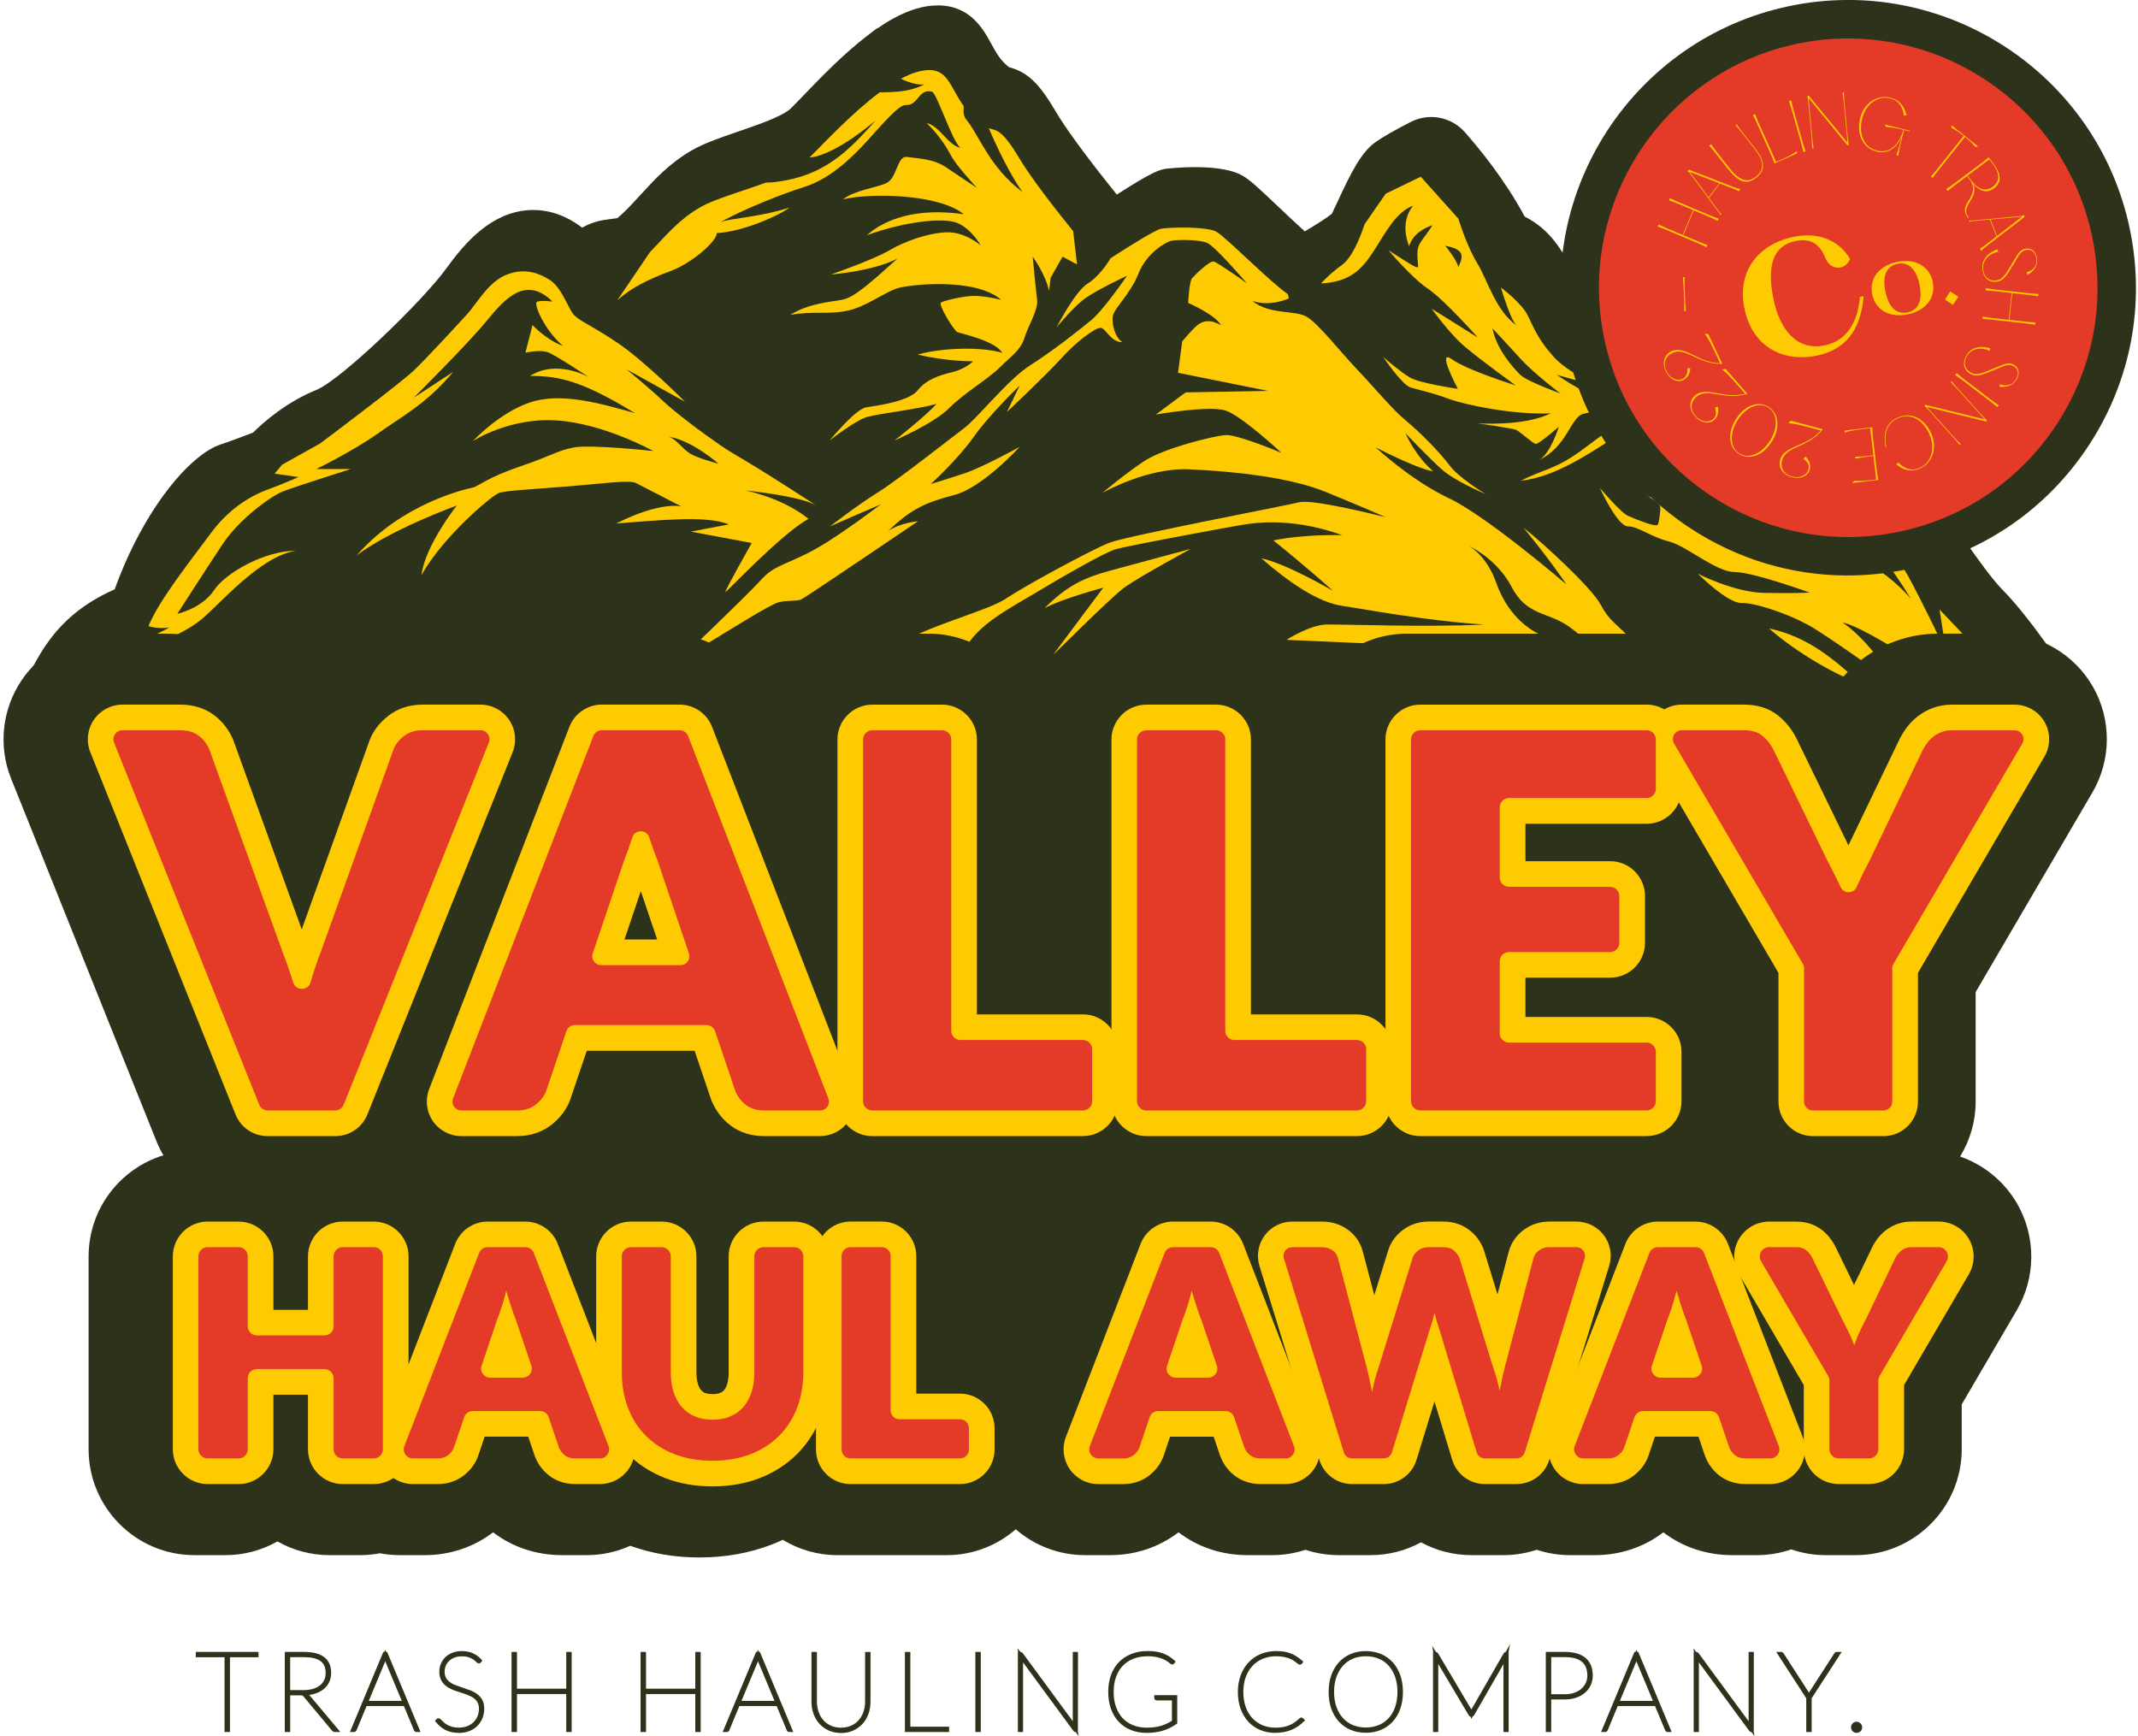 <svg width="149" height="121" viewBox="0 0 149 121" fill="none" xmlns="http://www.w3.org/2000/svg">
<g clip-path="url(#clip0_3397_10329)">
<path d="M142.402 51.161L4.067 51.167C3.424 51.167 2.99 50.507 3.229 49.9C4.547 46.551 5.717 44.365 9.375 42.918C9.626 42.819 9.823 42.612 9.912 42.353C11.914 36.458 15.023 33.446 16.066 33.102C16.928 32.82 18.232 32.314 18.714 32.126C18.835 32.079 18.938 32.01 19.029 31.917C19.457 31.47 20.932 30.039 22.888 29.249C25.226 28.302 31.279 22.288 32.931 19.996C34.583 17.708 37.034 15.139 40.097 18.457L40.583 19.02C40.583 19.02 41.119 17.755 42.423 17.548C43.727 17.336 43.915 17.548 45.332 16.111C45.476 15.965 45.615 15.82 45.743 15.682L45.747 15.678C46.937 14.417 47.802 13.31 49.318 12.429C50.328 11.842 52.215 11.315 53.887 10.68C55.008 10.257 56.033 9.781 56.632 9.204C56.729 9.111 56.84 9 56.96 8.874C58.025 7.795 59.936 5.686 61.873 4.214H61.877C62.375 3.835 62.875 3.501 63.361 3.236C64.07 2.852 64.75 2.615 65.365 2.615C66.665 2.615 66.845 3.884 67.764 5.202C68.092 5.67 68.515 6.149 69.116 6.578C69.268 6.688 69.402 6.746 69.527 6.785C70.047 6.953 70.42 6.811 71.657 8.923C72.499 10.36 74.135 12.508 75.444 14.156C76.009 14.868 76.511 15.486 76.863 15.915C77.155 16.273 77.663 16.35 78.046 16.095C78.05 16.093 78.054 16.089 78.058 16.087L78.062 16.083C79.147 15.364 81.186 14.046 81.606 13.971C82.177 13.864 84.781 13.795 85.473 14.182C86.119 14.54 89.216 17.765 90.489 18.656C90.576 18.721 90.653 18.767 90.72 18.806C90.72 18.806 94.204 16.947 94.662 16.178C95.125 15.407 96.311 12.324 97.152 11.73C97.692 11.346 98.692 10.819 99.338 10.491C99.702 10.305 100.14 10.388 100.413 10.696C101.279 11.674 103.17 13.951 104.474 16.508C104.573 16.702 104.737 16.85 104.933 16.939C106.407 17.595 106.875 18.512 107.917 20.385C108.968 22.275 112.549 24.632 115.464 25.447C115.762 25.529 116.081 25.464 116.314 25.255C117.021 24.622 118.583 23.253 119.025 23.119C119.6 22.943 120.673 22.312 122.13 24.486C123.582 26.656 126.416 31.492 128.41 32.964C130.402 34.436 131.244 34.855 132.471 35.697C133.697 36.539 136.11 40.812 138.023 42.74C139.471 44.199 141.967 47.728 143.181 49.772C143.544 50.384 143.105 51.163 142.404 51.163L142.402 51.161Z" fill="#2D321B"/>
<path d="M4.067 53.398C3.031 53.398 2.065 52.886 1.48 52.026C0.889 51.159 0.766 50.058 1.15 49.08C2.446 45.782 3.871 42.894 7.993 41.072C10.037 35.412 13.28 31.663 15.371 30.978C16.044 30.756 17.046 30.375 17.635 30.148C18.384 29.407 19.969 28.017 22.05 27.175C23.726 26.498 29.431 21.029 31.119 18.688C32.419 16.887 34.245 14.802 36.864 14.644C38.158 14.569 39.397 14.976 40.569 15.866C41.01 15.615 41.51 15.427 42.071 15.336C42.298 15.298 42.502 15.273 42.682 15.249C42.798 15.235 42.939 15.215 43.01 15.204C43.077 15.158 43.277 15.008 43.741 14.536C43.87 14.405 43.99 14.281 44.103 14.158L44.158 14.099C44.348 13.897 44.528 13.702 44.704 13.508C45.662 12.464 46.652 11.387 48.192 10.49C49.055 9.988 50.219 9.589 51.454 9.164C52.002 8.976 52.567 8.783 53.093 8.583C54.456 8.067 54.923 7.737 55.081 7.587C55.168 7.504 55.257 7.413 55.355 7.313C55.563 7.103 55.784 6.874 56.027 6.619C57.199 5.4 58.806 3.732 60.521 2.427L61.12 1.973H61.152C61.537 1.708 61.918 1.471 62.29 1.269C63.405 0.666 64.409 0.376 65.365 0.376C67.624 0.376 68.537 2.05 69.082 3.05C69.25 3.356 69.408 3.647 69.598 3.917C69.811 4.222 70.043 4.469 70.317 4.68C71.62 5.032 72.418 5.797 73.586 7.789C74.203 8.84 75.483 10.607 77.195 12.763C77.42 13.046 77.633 13.314 77.833 13.561C80.376 11.919 80.837 11.836 81.214 11.767C81.23 11.765 84.904 11.299 86.566 12.227C87.07 12.506 87.635 13.026 89.125 14.441C89.682 14.968 90.366 15.62 90.933 16.125C91.783 15.627 92.52 15.148 92.821 14.893C92.927 14.682 93.095 14.32 93.224 14.041C94.17 11.998 94.866 10.607 95.868 9.901C96.374 9.542 97.204 9.067 98.328 8.494C99.599 7.848 101.144 8.143 102.087 9.212C103.075 10.328 104.887 12.534 106.257 15.091C108.051 16.02 108.779 17.33 109.761 19.097L109.871 19.294C110.484 20.397 113.033 22.229 115.403 23.077C117.498 21.245 117.982 21.097 118.377 20.976L118.456 20.948C120.606 20.199 122.468 20.97 123.988 23.237C124.282 23.678 124.634 24.225 125.021 24.832C126.312 26.849 128.474 30.227 129.74 31.163C130.958 32.063 131.709 32.539 132.434 32.999C132.863 33.272 133.266 33.529 133.738 33.851C134.655 34.48 135.541 35.707 136.912 37.653C137.805 38.922 138.817 40.361 139.61 41.159C141.307 42.869 143.936 46.659 145.103 48.625C145.683 49.6 145.692 50.817 145.131 51.801C144.574 52.781 143.528 53.39 142.406 53.39L4.071 53.396L4.067 53.398ZM16.853 35.193C16.327 35.519 13.796 37.857 12.027 43.068C11.728 43.948 11.062 44.649 10.197 44.993C7.97 45.874 6.98 46.979 6.061 48.932L139.991 48.926C138.795 47.157 137.339 45.214 136.438 44.309C135.377 43.242 134.298 41.709 133.254 40.227C132.58 39.27 131.564 37.823 131.183 37.519C130.802 37.258 130.43 37.021 130.037 36.772C129.282 36.294 128.426 35.75 127.082 34.756C125.298 33.438 123.387 30.573 121.256 27.241C120.887 26.664 120.555 26.144 120.274 25.725C120.096 25.46 119.956 25.296 119.861 25.199C119.598 25.383 118.946 25.893 117.806 26.915C117.006 27.63 115.907 27.885 114.865 27.593C111.739 26.719 107.449 24.128 105.968 21.466L105.858 21.267C104.917 19.575 104.717 19.28 104.028 18.974C103.362 18.678 102.814 18.16 102.486 17.518C101.565 15.711 100.295 14.03 99.421 12.968C99.05 13.172 98.745 13.35 98.546 13.482C98.208 13.913 97.56 15.312 97.277 15.923C97 16.52 96.781 16.992 96.581 17.324C96.374 17.674 95.809 18.622 91.775 20.774L90.666 21.365L89.585 20.725C89.499 20.674 89.354 20.589 89.184 20.462C88.378 19.891 87.194 18.767 86.05 17.682C85.509 17.168 84.797 16.492 84.441 16.19C83.914 16.105 82.748 16.099 82.179 16.146C81.809 16.34 80.902 16.883 79.45 17.844L79.422 17.869L79.266 17.966C77.926 18.84 76.155 18.567 75.139 17.328C74.784 16.893 74.272 16.265 73.699 15.543C71.809 13.162 70.475 11.314 69.734 10.052C69.357 9.407 69.13 9.099 69.013 8.959C68.958 8.943 68.9 8.927 68.843 8.907C68.478 8.793 68.134 8.619 67.806 8.38C67.086 7.864 66.472 7.239 65.94 6.481C65.608 6.004 65.361 5.554 65.163 5.19C65.118 5.109 65.069 5.014 65.017 4.927C64.871 4.979 64.675 5.062 64.424 5.198C64.059 5.398 63.654 5.664 63.235 5.986L62.974 6.186C61.618 7.261 60.258 8.672 59.249 9.722C58.99 9.99 58.755 10.235 58.551 10.441C58.422 10.575 58.29 10.706 58.175 10.816C57.434 11.53 56.353 12.133 54.678 12.765C54.089 12.988 53.49 13.194 52.909 13.393C51.935 13.727 50.925 14.073 50.443 14.354C49.486 14.909 48.862 15.589 47.998 16.532C47.796 16.751 47.589 16.976 47.373 17.206L47.356 17.225C47.219 17.372 47.075 17.522 46.923 17.676C45.451 19.168 44.682 19.498 43.253 19.682C43.115 19.7 42.961 19.719 42.783 19.747C42.747 19.765 42.674 19.848 42.63 19.919L41.376 23.555L38.895 20.472L38.437 19.941C37.929 19.395 37.447 19.075 37.139 19.101C36.824 19.118 36.095 19.431 34.747 21.298C33.107 23.573 26.771 30.084 23.732 31.314C22.139 31.958 20.882 33.215 20.645 33.46C20.331 33.786 19.957 34.035 19.536 34.201C18.896 34.452 17.718 34.904 16.859 35.189L16.853 35.193ZM119.679 25.249C119.679 25.249 119.679 25.249 119.677 25.249C119.677 25.249 119.677 25.249 119.679 25.249ZM56.496 17.209C56.496 17.209 56.494 17.209 56.492 17.211C56.492 17.211 56.494 17.211 56.496 17.209ZM28.457 8.423C28.457 8.423 28.461 8.425 28.461 8.427C28.461 8.427 28.457 8.425 28.457 8.423Z" fill="#2D321B"/>
<path d="M105.994 33.506C107.593 32.67 108.429 32.751 110.459 31.206C112.488 29.66 114.29 28.615 115.99 27.115C117.69 25.615 118.597 24.174 119.64 24.735C120.683 25.297 121.547 26.708 121.547 26.708L125.276 32.456V32.933L122.46 30.024C122.46 30.024 123.5 32.296 124.262 33.205C125.023 34.114 126.444 35.705 126.444 35.705C126.444 35.705 123.78 34.512 123.094 33.508C122.409 32.502 121.47 31.616 121.47 31.616C121.47 31.616 122.26 33.435 122.689 33.865L121.786 33.652C121.786 33.652 122.442 34.377 122.519 34.828C120.549 34.802 119.247 35.417 119.247 35.417C119.247 35.417 121.8 35.275 124.666 36.411C127.533 37.547 131.389 39.569 133.165 41.729C131.871 39.547 129.766 36.934 129.766 36.934C129.766 36.934 131.974 38.344 132.938 40.071C133.902 41.798 135.628 45.434 135.628 45.434L135.171 42.48L136.896 44.298C136.896 44.298 137.226 46.161 138.064 47.229C138.902 48.296 141.133 49.341 141.768 50.229C142.402 51.114 143.036 52.114 143.036 52.114C143.036 52.114 141.108 49.683 139.612 49.569C138.116 49.456 137.074 48.023 136.643 47.365C136.213 46.707 133.853 45.025 133.853 45.025L136.136 47.865C136.136 47.865 130.199 43.752 128.422 43.389C130.426 44.752 132.278 47.843 132.278 47.843C132.278 47.843 127.355 44.276 125.96 43.525C124.565 42.776 122.357 42.004 121.367 42.025C120.377 42.047 118.322 39.98 118.322 39.98C118.322 39.98 120.808 41.274 122.94 41.32C125.071 41.365 126.112 41.298 126.112 41.298C126.112 41.298 122.179 39.867 120.885 39.867C119.591 39.867 117.512 38.027 116.292 37.731C115.075 37.437 114.186 36.685 113.451 36.685C112.715 36.685 111.496 34.004 111.496 34.004C111.496 34.004 112.943 35.731 113.474 35.958C114.008 36.185 115.221 36.695 115.504 36.595C115.599 36.561 115.733 35.648 115.703 35.334C115.676 35.018 114.818 34.575 114.818 34.575C114.818 34.575 115.684 34.891 116.33 34.966C116.976 35.043 117.547 34.941 117.547 34.941C117.547 34.941 116.32 34.686 116.043 34.429C115.767 34.174 114.826 33.773 114.826 33.773C114.826 33.773 116.547 33.96 117.318 33.32C118.089 32.682 119.239 31.403 120.743 31.334C119.553 31.053 117.44 32.008 117.089 31.998C118.231 31.342 118.877 31.069 118.85 30.302C118.822 29.536 119.021 28.99 119.506 28.462C119.992 27.935 119.81 27.117 119.81 27.117L118.458 28.846C118.458 28.846 118.925 27.441 119.201 27.006C119.478 26.571 119.095 26.287 119.63 25.992C119.755 25.925 119.792 25.48 119.069 25.763C118.346 26.044 115.12 28.822 112.951 30.207C110.781 31.593 108.472 33.219 105.986 33.508L105.994 33.506Z" fill="#FECA01"/>
<path d="M108.505 26.126L111.625 26.996C111.625 26.996 109.323 26.041 108.258 24.848C107.192 23.654 106.906 22.871 106.469 21.984C106.032 21.099 104.604 20.041 104.604 20.041C104.604 20.041 105.25 22.275 105.689 22.684C104.204 21.611 103.671 19.514 102.947 18.338C102.224 17.162 101.635 15.239 101.635 15.239L99.013 12.315L96.574 13.498C96.574 13.498 95.13 15.569 95.098 15.633C95.066 15.696 94.432 17.814 93.523 18.466C92.614 19.117 92.064 19.755 92.064 19.755C94.082 19.652 94.918 18.783 95.776 17.437C96.632 16.091 97.297 14.795 98.477 14.334C97.469 15.595 98.21 17.164 98.21 17.164C98.21 17.164 98.382 16.176 99.827 15.698C99.141 16.806 98.78 16.891 98.78 17.709C98.78 18.528 98.952 18.715 98.647 18.595C98.343 18.476 96.764 17.437 96.764 17.437C96.764 17.437 98.305 19.294 99.503 20.113C100.703 20.931 102.985 23.522 102.985 23.522L99.77 21.51C99.77 21.51 100.969 23.198 102.034 24.116C103.1 25.037 105.631 26.859 105.631 26.859C105.631 26.859 102.282 25.82 101.179 25.035C100.076 24.251 101.598 27.099 101.598 27.099C101.598 27.099 98.971 26.723 98.268 26.314C97.564 25.905 96.402 24.883 96.402 24.883C96.402 24.883 97.697 26.81 98.286 26.996C98.874 27.183 99.732 27.336 100.912 27.78C102.092 28.223 105.574 28.938 108.066 28.802C106.24 29.739 102.928 29.502 102.928 29.502C102.928 29.502 105.42 29.843 105.669 29.962C105.916 30.081 106.791 30.865 107.001 30.934C107.21 31.002 108.637 29.741 108.637 29.741C108.637 29.741 108.048 31.666 107.248 32.059C109.208 31.174 109.455 29.059 110.348 28.838C111.244 28.616 112.194 28.496 112.955 28.174C111.471 28.207 108.503 26.128 108.503 26.128L108.505 26.126ZM101.635 18.611C101.503 18.065 100.722 17.128 100.722 17.128C102.074 17.384 101.997 17.844 101.635 18.611ZM105.936 26.11C105.479 25.65 104.299 24.371 104.015 22.889C104.015 22.889 104.928 23.861 105.936 24.968C106.943 26.077 108.752 27.423 108.752 27.423C108.752 27.423 106.392 26.571 105.936 26.11Z" fill="#FECA01"/>
<path d="M122.687 51.159C122.687 51.159 119.389 50.839 118.019 50.566C116.646 50.293 116.344 49.928 114.239 48.114C112.134 46.295 110.609 44.501 109.19 43.566C107.771 42.636 106.374 42.886 105.334 40.886C104.393 39.082 102.692 38.201 102.37 38.051C102.619 38.187 103.65 38.849 104.291 40.657C105.026 42.726 106.399 43.817 107.387 44.25C108.376 44.683 110.227 46.317 111.472 50.135C111.018 48.793 107.668 45.728 107.668 45.728C107.668 45.728 106.603 46.408 106.042 46.546C105.486 46.683 103.174 46.657 101.475 46.637C99.775 46.614 98 47.659 94.904 47.272C97.214 46.025 102.591 45.161 102.591 45.161L89.653 44.594C89.653 44.594 91.279 43.548 92.445 43.525C93.613 43.503 99.672 43.73 103.403 43.525C99.295 43.254 95.261 42.479 93.562 42.228C91.862 41.981 89.831 40.594 87.902 38.91C89.649 39.286 92.702 41.066 92.894 41.175C92.769 41.06 91.103 39.562 88.74 37.663C91.001 37.207 93.536 37.298 93.536 37.298C90.516 36.207 88.082 36.322 86.611 36.572C85.137 36.819 78.543 38.047 77.758 38.276C76.968 38.503 73.825 40.321 72.126 41.343C70.426 42.367 68.114 43.525 67.229 45.274C66.341 47.027 63.83 50.821 63.83 50.821C63.83 50.821 66.241 44.594 65.63 44.639C62.666 44.859 56.294 49.758 55.701 50.218C56.132 49.799 59.767 46.365 62.482 44.912C65.377 43.369 68.877 42.55 70.122 41.707C71.363 40.867 76.082 38.3 77.327 37.821C78.568 37.343 89.554 35.254 90.546 35.005C91.499 34.764 96.238 35.964 96.564 36.043C96.374 35.96 94.773 35.256 92.37 34.276C89.807 33.231 85.772 32.833 82.843 32.709C80.003 32.586 77.003 34.252 76.825 34.353C76.946 34.252 78.495 32.956 79.75 32.13C81.052 31.266 84.606 30.357 85.445 30.322C86.254 30.286 89.129 31.486 89.305 31.559C89.141 31.405 86.526 28.994 85.43 28.618C84.301 28.231 80.548 28.891 80.548 28.891L82.629 27.348L88.364 27.243L82.098 25.982L82.39 23.79C82.39 23.79 83.037 23.006 83.44 22.666C83.849 22.324 84.404 22.259 85.09 22.666C84.685 21.917 82.805 21.113 82.805 21.113C82.805 21.113 82.871 19.634 83.074 19.395C83.276 19.158 84.315 18.144 84.596 18.225C84.856 18.302 86.661 19.557 86.902 19.749C86.673 19.484 84.685 17.178 84.139 16.933C83.556 16.672 81.946 16.703 81.614 16.783C81.284 16.864 79.926 17.601 79.353 19.043C78.786 20.486 77.629 21.496 77.552 22.043C77.479 22.587 77.681 23.476 78.215 23.848C77.379 23.848 77.07 22.848 76.693 22.848C76.315 22.848 74.993 23.826 73.95 24.984C72.91 26.144 70.173 28.713 70.173 28.713L71.061 26.873C71.061 26.873 68.956 28.895 67.863 30.444C66.774 31.995 64.871 33.733 64.871 33.733C64.871 33.733 65.932 33.416 67.229 32.984C68.525 32.551 71.061 31.144 71.061 31.144C71.061 31.144 68.497 33.962 66.545 34.486C64.592 35.007 63.577 35.391 61.901 37.005C62.713 36.438 63.982 36.325 63.982 36.325C63.982 36.325 56.142 41.643 55.84 41.778C55.535 41.914 54.796 41.823 54.241 41.983C53.682 42.139 51.626 43.416 47.16 46.165C47.16 46.165 52.057 41.507 52.972 40.481C53.887 39.46 54.419 39.481 56.294 38.551C58.174 37.62 61.316 35.189 61.395 35.144C61.371 35.144 57.844 36.687 57.844 36.687C57.844 36.687 59.747 35.209 61.166 34.325C62.589 33.44 66.266 30.531 67.207 29.828C68.144 29.12 70.248 26.44 71.821 25.44C73.397 24.44 75.171 23.033 76.035 22.326C76.886 21.632 78.497 19.288 78.544 19.217C78.424 19.273 76.541 20.162 75.705 20.737C74.881 21.302 73.721 22.713 73.632 22.82C73.709 22.67 74.946 20.286 75.805 19.757C76.669 19.231 77.357 18.073 77.396 18L77.4 17.996C78.477 17.296 80.505 16.014 80.92 15.941C81.487 15.836 84.074 15.771 84.764 16.146C85.406 16.494 88.483 19.63 89.748 20.498L89.825 20.798C89.825 20.798 88.511 21.411 87.273 20.968C88.491 21.972 90.281 21.581 91.097 22.095C91.918 22.602 93.327 24.429 94.637 25.81C95.951 27.189 96.998 28.503 97.967 29.304C98.939 30.102 100.328 31.503 101.012 32.422C101.67 33.308 103.397 34.349 103.534 34.43C103.409 34.379 101.401 33.525 100.518 32.746C99.631 31.97 98.048 30.298 97.951 30.193C97.99 30.29 98.67 31.824 99.888 32.849C98.71 32.661 95.874 31.179 95.874 31.179C95.874 31.179 98.309 33.462 100.975 34.723C103.597 35.964 108.996 40.586 109.164 40.73C109.099 40.626 107.97 38.96 106.176 36.78C107.573 37.871 110.919 40.962 111.555 42.141C112.19 43.325 112.492 43.301 113.962 44.825C115.433 46.349 119.292 49.6 119.292 49.6L115.865 44.916L122.693 51.167L122.687 51.159Z" fill="#FECA01"/>
<path d="M75.062 18.429L74.054 17.891L73.218 19.358L73.113 20.261C72.829 19.051 71.973 17.891 71.973 17.891C71.973 17.891 72.179 20.142 72.277 20.873C72.37 21.609 71.667 22.664 71.402 23.531C71.133 24.403 70.526 24.761 69.691 25.595C68.851 26.43 67.236 27.352 66.151 28.44C65.102 29.496 62.503 30.628 62.339 30.699C62.468 30.598 64.548 28.97 65.264 28.146C64.159 28.488 61.268 28.826 60.44 29.055C59.642 29.278 57.926 30.616 57.817 30.699C57.902 30.594 59.638 28.494 60.377 28.385C61.139 28.27 63.345 27.974 63.956 27.203C64.562 26.43 65.527 26.134 66.39 25.929C67.254 25.727 67.821 25.18 67.821 25.18C67.821 25.18 66.035 25.203 63.954 24.713C65.728 24.205 68.469 24.17 69.851 24.591C69.305 23.715 66.959 23.259 66.718 23.144C66.477 23.033 65.345 21.203 65.586 21.077C65.827 20.953 67.033 20.644 67.819 20.624C68.606 20.601 69.772 20.895 69.772 20.895C67.985 19.348 63.582 19.814 62.633 20.065C61.681 20.316 60.361 21.407 58.993 21.668C57.624 21.929 56.76 21.668 55.072 21.941C56.458 21.101 57.9 21.051 58.724 20.885C59.549 20.715 60.653 19.715 62.545 18.022C60.817 18.917 57.9 19.132 57.9 19.132C57.9 19.132 60.796 18.132 61.95 17.462C63.102 16.793 64.649 16.247 65.946 16.19C67.238 16.134 68.343 17.099 68.343 17.099C68.343 17.099 67.732 15.984 66.744 15.551C65.756 15.119 62.979 15.46 60.414 16.395C61.632 15.3 63.825 14.451 67.163 14.929C65.452 13.522 60.705 13.427 58.752 13.893C59.576 13.235 61.138 13.089 61.821 12.737C62.505 12.382 62.533 10.838 63.203 10.939C63.877 11.044 65.031 11.044 65.93 11.656C66.801 12.249 68.007 13.044 68.086 13.095C68.001 13 66.631 11.53 66.274 10.836C65.908 10.123 65.246 9.188 64.578 8.585C65.489 8.767 66.037 10.097 66.924 10.303C66.353 9.811 65.274 6.473 64.956 6.394C64.641 6.313 64.361 6.348 64.019 6.773C63.677 7.198 63.505 7.32 63.143 7.32C62.782 7.32 62.345 7.676 60.614 9.621C58.879 11.565 57.47 12.585 56.007 13.046C54.541 13.506 51.974 14.512 50.203 15.484C50.926 15.196 52.867 15.16 55.035 14.461C54.124 15.127 51.65 16.164 49.95 16.245C50.002 16.747 48.3 18.314 46.701 18.903C45.102 19.496 43.962 20.085 43.022 20.927L45.282 17.589L45.286 17.585C46.468 16.358 47.328 15.283 48.834 14.425C49.837 13.854 51.713 13.342 53.373 12.726C53.61 12.726 53.855 12.708 54.108 12.676C57.418 12.257 59.096 10.565 61.037 8.384C57.879 11.028 56.43 10.973 56.43 10.973L56.426 10.969C57.483 9.919 59.383 7.868 61.307 6.435H61.311C62.159 6.417 63.331 6.449 64.42 5.882C63.712 5.973 62.786 5.485 62.786 5.485C63.489 5.111 64.167 4.882 64.778 4.882C66.068 4.882 66.248 6.115 67.163 7.398C67.124 7.781 67.147 8.101 67.327 8.315C68.242 9.405 68.926 11.631 71.26 13.382C70.066 11.723 68.914 8.939 68.914 8.939C69.432 9.103 69.801 8.963 71.03 11.02C71.866 12.417 73.493 14.508 74.791 16.111L75.06 18.425L75.062 18.429Z" fill="#FECA01"/>
<path d="M56.851 35.205C51.575 31.774 51.422 31.865 50.229 31.047C49.037 30.229 47.16 28.843 46.195 27.934C45.231 27.025 43.684 25.753 43.684 25.753L47.743 28.001C47.743 28.001 44.915 25.156 43.012 23.877C41.108 22.599 40.29 22.343 39.929 21.865C39.567 21.389 39.13 20.025 38.292 19.496C37.455 18.968 36.456 18.662 35.233 19.174C34.01 19.683 33.221 21.174 32.553 21.899C31.887 22.624 29.759 24.946 28.818 25.84C27.878 26.733 22.319 30.902 22.319 30.902L19.659 32.387L19.139 33.011L20.801 33.25C20.801 33.25 19.609 33.772 18.671 34.114C17.732 34.456 16.107 35.25 14.712 37.136C13.317 39.021 11.058 41.863 10.349 43.635C11.11 43.874 11.807 43.726 11.807 43.726C11.807 43.726 10.082 44.693 8.953 44.999C7.825 45.305 6.252 46.442 6.252 46.442C8.687 45.521 10.515 45.641 11.39 44.874C12.266 44.108 12.894 44.108 14.092 43.12C15.291 42.131 18.145 38.756 20.619 38.381C18.506 38.381 15.748 39.88 14.91 41.141C14.072 42.402 12.36 42.778 12.36 42.778C12.36 42.778 14.339 39.693 15.518 37.92C16.698 36.147 18.886 34.58 19.704 34.256C20.522 33.932 24.441 32.689 24.441 32.689H22.044C22.044 32.689 24.593 31.444 26.324 30.219C28.056 28.991 29.749 28.122 31.575 25.924L28.836 27.715C28.836 27.715 32.623 23.948 33.917 22.363C35.212 20.778 36.656 19.193 38.502 21.017C38.502 21.017 37.589 20.899 37.399 21.051C37.209 21.205 37.893 22.942 39.225 24.102C38.065 23.693 37.113 22.654 37.113 22.654L36.618 24.581C36.618 24.581 37.666 24.341 38.217 24.563C38.769 24.784 41.091 26.318 41.033 26.284C40.976 26.25 38.788 25.023 36.943 26.199C39.035 26.199 40.597 26.575 44.249 28.79C41.699 28.075 39.053 27.324 36.903 28.057C34.753 28.79 32.965 30.733 32.965 30.733C32.965 30.733 35.514 29.078 38.806 29.302C42.099 29.523 45.523 31.432 45.523 31.432C45.523 31.432 41.172 30.96 39.98 31.187C38.788 31.414 38.484 31.754 36.251 32.505C34.018 33.254 33.283 33.914 32.953 33.981C32.623 34.049 28.081 35.003 24.86 38.709C27.245 36.891 31.836 35.232 31.836 35.232C31.836 35.232 29.629 38.005 29.376 40.072C30.897 37.369 34.298 34.505 34.804 34.345C35.312 34.187 37.164 34.096 39.676 33.891C42.188 33.687 43.861 33.436 44.318 33.663C44.774 33.891 47.49 35.3 47.49 35.3C47.49 35.3 46.12 34.891 42.948 36.481C45.816 36.276 49.266 35.891 50.788 36.549L48.15 37.049L52.387 37.843C52.387 37.843 50.458 41.252 50.561 41.252C50.663 41.252 54.416 37.23 56.345 36.161C54.493 34.661 51.956 34.185 51.956 34.185C51.956 34.185 55.685 34.549 56.853 35.207L56.851 35.205ZM48.073 31.598C47.539 31.256 47.102 30.576 46.608 30.44C48.225 30.679 50.071 32.316 50.071 32.316C50.071 32.316 48.606 31.94 48.073 31.6V31.598Z" fill="#FECA01"/>
<path d="M72.795 42.388C74.388 40.785 75.599 40.252 77.344 39.776C79.087 39.299 82.98 38.254 82.98 38.254C82.98 38.254 79.391 40.208 78.405 40.912C77.419 41.615 73.301 45.775 73.427 45.594C73.554 45.412 76.89 40.957 76.89 40.957C76.89 40.957 74.06 41.706 72.795 42.388Z" fill="#FECA01"/>
<path d="M123.289 43.798C125.133 45.434 128.091 47.161 129.658 47.616C127.763 45.912 126.02 44.389 123.289 43.798Z" fill="#FECA01"/>
<path d="M137.685 69.142L145.825 55.223C147.151 52.956 147.163 50.132 145.854 47.854C144.548 45.575 142.104 44.16 139.477 44.16H135.096C134.041 44.16 133.017 44.342 132.047 44.702C131.193 45.018 130.404 45.457 129.689 46.012C129.078 46.488 128.533 47.036 128.061 47.65C127.999 47.731 127.938 47.812 127.879 47.895C127.371 47.19 126.776 46.561 126.1 46.018C125.045 45.172 123.239 44.162 120.62 44.162H116.276C115.859 44.162 115.45 44.202 115.047 44.271C114.652 44.206 114.249 44.162 113.836 44.162H98.054C94.651 44.162 91.785 46.482 90.939 49.622C90.09 46.482 87.224 44.162 83.819 44.162H78.963C75.556 44.162 72.691 46.484 71.843 49.626C70.995 46.484 68.13 44.162 64.723 44.162H59.865C56.881 44.162 54.312 45.945 53.15 48.498C51.962 45.852 49.375 44.162 46.447 44.162H41.002C39.469 44.162 38.004 44.652 36.791 45.502C35.568 44.642 34.095 44.162 32.554 44.162H28.503C26.473 44.162 24.586 44.804 23.046 46.022C21.754 47.044 20.807 48.302 20.232 49.765C20.208 49.826 20.185 49.887 20.163 49.95L20.084 50.174L19.999 49.937C19.95 49.798 19.894 49.66 19.835 49.526C19.208 48.097 18.226 46.846 16.989 45.905C15.487 44.767 13.633 44.164 11.628 44.164H7.612C5.163 44.164 2.883 45.376 1.511 47.403C0.14 49.431 -0.135 52 0.776 54.27L10.893 79.509C11.033 79.861 11.199 80.197 11.387 80.515C8.373 81.442 6.175 84.25 6.175 87.564V101.01C6.175 105.075 9.483 108.383 13.549 108.383H15.709C17.027 108.383 18.266 108.036 19.337 107.427C20.408 108.036 21.647 108.383 22.965 108.383H25.125C25.588 108.383 26.036 108.336 26.475 108.253C26.924 108.338 27.382 108.383 27.849 108.383H29.591C31.354 108.383 33.004 107.832 34.364 106.794C34.368 106.796 34.372 106.8 34.376 106.802C35.736 107.836 37.394 108.383 39.17 108.383H40.894C41.955 108.383 42.986 108.154 43.925 107.731C45.411 108.269 47.028 108.545 48.739 108.545C50.547 108.545 52.253 108.239 53.812 107.634C54.065 107.536 54.312 107.429 54.555 107.316C55.666 107.988 56.96 108.383 58.349 108.383H65.982C67.82 108.383 69.499 107.7 70.79 106.581C72.114 107.729 73.819 108.383 75.614 108.383H77.361C79.124 108.383 80.774 107.832 82.133 106.794C82.137 106.796 82.141 106.8 82.145 106.802C83.505 107.836 85.163 108.383 86.939 108.383H88.667C89.463 108.383 90.242 108.253 90.977 108.01C91.712 108.253 92.495 108.383 93.305 108.383H95.508C96.777 108.383 97.981 108.065 99.034 107.49C100.087 108.065 101.291 108.383 102.561 108.383H104.763C105.575 108.383 106.36 108.253 107.095 108.008C107.832 108.251 108.613 108.383 109.409 108.383H111.148C112.911 108.383 114.561 107.832 115.921 106.794C115.925 106.796 115.929 106.8 115.933 106.802C117.292 107.836 118.95 108.383 120.727 108.383H122.444C123.27 108.383 124.077 108.243 124.835 107.982C125.584 108.239 126.385 108.383 127.219 108.383H129.327C133.402 108.383 136.716 105.069 136.716 100.994V97.874L140.554 91.309C141.888 89.03 141.9 86.192 140.586 83.902C139.689 82.339 138.26 81.179 136.602 80.602C137.284 79.487 137.685 78.181 137.685 76.78V69.145V69.142Z" fill="#2D321B"/>
<path d="M34.07 51.76L23.954 76.998C23.859 77.237 23.626 77.394 23.369 77.394H18.655C18.398 77.394 18.167 77.237 18.07 76.998L7.954 51.76C7.788 51.347 8.092 50.897 8.539 50.897H12.555C13.088 50.897 13.519 51.021 13.845 51.27C14.173 51.519 14.42 51.837 14.59 52.224L19.719 66.41C19.962 67.028 20.197 67.704 20.428 68.437C20.432 68.449 20.436 68.463 20.44 68.475C20.628 69.078 21.474 69.066 21.649 68.459C21.651 68.451 21.653 68.445 21.655 68.437C21.867 67.704 22.094 67.028 22.337 66.41L27.43 52.224C27.562 51.885 27.803 51.578 28.149 51.306C28.495 51.033 28.922 50.897 29.432 50.897H33.485C33.931 50.897 34.236 51.347 34.07 51.76Z" fill="#E32517"/>
<path d="M23.368 79.18H18.654C17.66 79.18 16.781 78.586 16.411 77.663L6.295 52.425C5.997 51.679 6.086 50.838 6.536 50.172C6.987 49.506 7.734 49.108 8.538 49.108H12.554C13.482 49.108 14.281 49.355 14.925 49.844C15.498 50.278 15.935 50.838 16.227 51.506C16.243 51.541 16.257 51.579 16.271 51.614L21.028 64.772L25.749 51.618C25.755 51.6 25.761 51.585 25.767 51.569C26.016 50.932 26.445 50.373 27.041 49.903C27.7 49.383 28.526 49.108 29.431 49.108H33.482C34.284 49.108 35.033 49.506 35.484 50.172C35.934 50.838 36.023 51.679 35.725 52.425L25.609 77.663C25.239 78.584 24.36 79.18 23.366 79.18H23.368ZM19.437 75.608H22.585L31.774 52.681H29.433C29.324 52.681 29.269 52.697 29.259 52.707C29.146 52.796 29.108 52.853 29.099 52.871L24.022 67.013C24.016 67.029 24.01 67.046 24.004 67.062C23.783 67.628 23.571 68.256 23.375 68.934C23.373 68.942 23.364 68.971 23.362 68.979C23.069 69.991 22.146 70.695 21.071 70.707C19.998 70.712 19.059 70.037 18.737 69.007L20.431 68.436L18.727 68.971C18.51 68.278 18.285 67.635 18.059 67.06C18.053 67.045 18.048 67.031 18.042 67.015L12.939 52.899C12.899 52.818 12.85 52.757 12.787 52.703C12.761 52.695 12.692 52.679 12.558 52.679H10.251L19.441 75.606L19.437 75.608Z" fill="#FECA01"/>
<path d="M57.731 76.553C57.889 76.958 57.589 77.397 57.154 77.397H53.293C52.759 77.397 52.328 77.272 52.002 77.023C51.674 76.774 51.427 76.456 51.257 76.069L49.836 71.869C49.751 71.618 49.514 71.448 49.249 71.448H40.062C39.797 71.448 39.56 71.618 39.475 71.869L38.054 76.069C37.92 76.409 37.68 76.715 37.335 76.987C36.989 77.26 36.562 77.397 36.052 77.397H32.155C31.72 77.397 31.42 76.96 31.578 76.553L41.356 51.293C41.449 51.054 41.678 50.898 41.933 50.898H47.378C47.633 50.898 47.864 51.056 47.955 51.293L57.733 76.553H57.731ZM47.427 67.266C47.852 67.266 48.151 66.85 48.014 66.448L45.836 60.01C45.654 59.549 45.461 59.006 45.255 58.381C45.253 58.376 45.251 58.37 45.249 58.364C45.06 57.788 44.255 57.794 44.068 58.37C44.064 58.383 44.06 58.397 44.054 58.409C43.848 59.039 43.655 59.585 43.471 60.045L41.311 66.448C41.174 66.85 41.475 67.266 41.898 67.266H47.427Z" fill="#E32517"/>
<path d="M57.153 79.181H53.291C52.36 79.181 51.562 78.933 50.92 78.443C50.349 78.011 49.91 77.451 49.617 76.781C49.597 76.734 49.578 76.687 49.562 76.639L48.408 73.232H40.894L39.74 76.639C39.73 76.667 39.72 76.695 39.711 76.72C39.459 77.356 39.033 77.916 38.438 78.386C37.778 78.906 36.954 79.179 36.048 79.179H32.151C31.357 79.179 30.616 78.787 30.167 78.133C29.719 77.479 29.622 76.645 29.908 75.904L39.687 50.644C40.042 49.725 40.946 49.106 41.93 49.106H47.374C48.36 49.106 49.264 49.725 49.619 50.644L59.398 75.902C59.684 76.643 59.587 77.475 59.139 78.131C58.69 78.787 57.947 79.177 57.155 79.177L57.153 79.181ZM56.064 77.192C56.064 77.192 56.064 77.192 56.064 77.195V77.192ZM53.062 75.584C53.087 75.592 53.157 75.608 53.291 75.608H55.449L46.574 52.681H42.73L33.855 75.608H36.048C36.153 75.608 36.213 75.592 36.224 75.582C36.327 75.501 36.367 75.445 36.38 75.424L37.778 71.295C38.11 70.317 39.025 69.661 40.056 69.661H49.244C50.275 69.661 51.192 70.317 51.522 71.295L52.912 75.402C52.951 75.477 52.999 75.534 53.058 75.586L53.062 75.584ZM47.426 69.05H41.896C41.123 69.05 40.392 68.675 39.942 68.049C39.491 67.42 39.369 66.608 39.616 65.877L41.776 59.474C41.785 59.444 41.795 59.416 41.807 59.389C41.973 58.968 42.157 58.45 42.353 57.853L44.064 58.369L42.364 57.818C42.689 56.822 43.608 56.152 44.651 56.15H44.657C45.696 56.15 46.615 56.814 46.941 57.806C46.943 57.812 46.945 57.82 46.947 57.825C47.141 58.414 47.327 58.93 47.495 59.355C47.505 59.383 47.517 59.41 47.524 59.438L49.702 65.877C49.949 66.61 49.829 67.422 49.378 68.05C48.928 68.679 48.196 69.054 47.424 69.054L47.426 69.05ZM43.521 65.478H45.799L44.659 62.106L43.521 65.478ZM45.764 58.918V58.924C45.764 58.924 45.764 58.92 45.764 58.918Z" fill="#FECA01"/>
<path d="M76.116 73.128V76.748C76.116 77.104 75.828 77.393 75.472 77.393H60.795C60.439 77.393 60.15 77.104 60.15 76.748V51.54C60.15 51.184 60.439 50.895 60.795 50.895H65.652C66.008 50.895 66.296 51.184 66.296 51.54V71.838C66.296 72.193 66.585 72.482 66.941 72.482H75.472C75.828 72.482 76.116 72.77 76.116 73.126V73.128Z" fill="#E32517"/>
<path d="M75.471 79.18H60.794C59.454 79.18 58.363 78.089 58.363 76.749V51.54C58.363 50.2 59.454 49.109 60.794 49.109H65.652C66.992 49.109 68.082 50.2 68.082 51.54V70.696H75.471C76.811 70.696 77.902 71.787 77.902 73.126V76.747C77.902 78.087 76.811 79.178 75.471 79.178V79.18ZM61.934 75.606H74.329V74.269H66.94C65.6 74.269 64.509 73.178 64.509 71.838V52.68H61.934V75.606Z" fill="#FECA01"/>
<path d="M95.214 73.131V76.749C95.214 77.107 94.925 77.396 94.568 77.396H79.892C79.535 77.396 79.246 77.107 79.246 76.749V51.543C79.246 51.185 79.535 50.897 79.892 50.897H84.748C85.106 50.897 85.394 51.185 85.394 51.543V71.838C85.394 72.196 85.683 72.485 86.04 72.485H94.57C94.927 72.485 95.216 72.773 95.216 73.131H95.214Z" fill="#E32517"/>
<path d="M94.567 79.18H79.892C78.55 79.18 77.459 78.09 77.459 76.748V51.541C77.459 50.199 78.55 49.108 79.892 49.108H84.747C86.089 49.108 87.18 50.199 87.18 51.541V70.697H94.569C95.911 70.697 97.002 71.787 97.002 73.129V76.748C97.002 78.09 95.911 79.18 94.569 79.18H94.567ZM81.032 75.608H93.427V74.27H86.038C84.696 74.27 83.605 73.179 83.605 71.837V52.681H81.03V75.608H81.032Z" fill="#FECA01"/>
<path d="M104.525 56.263V61.17C104.525 61.522 104.812 61.808 105.164 61.808H112.217C112.569 61.808 112.855 62.095 112.855 62.447V65.715C112.855 66.067 112.569 66.353 112.217 66.353H105.164C104.812 66.353 104.525 66.64 104.525 66.992V72.025C104.525 72.377 104.812 72.664 105.164 72.664H114.762C115.114 72.664 115.401 72.95 115.401 73.302V76.752C115.401 77.104 115.114 77.391 114.762 77.391H98.98C98.628 77.391 98.342 77.104 98.342 76.752V51.532C98.342 51.18 98.628 50.894 98.98 50.894H114.762C115.114 50.894 115.401 51.18 115.401 51.532V54.982C115.401 55.334 115.114 55.621 114.762 55.621H105.164C104.812 55.621 104.525 55.907 104.525 56.259V56.263Z" fill="#E32517"/>
<path d="M114.762 79.18H98.98C97.642 79.18 96.555 78.093 96.555 76.755V51.534C96.555 50.196 97.644 49.109 98.98 49.109H114.762C116.099 49.109 117.186 50.196 117.186 51.534V54.985C117.186 56.323 116.098 57.41 114.762 57.41H106.311V60.02H112.216C113.554 60.02 114.641 61.107 114.641 62.445V65.714C114.641 67.052 113.554 68.138 112.216 68.138H106.311V70.877H114.762C116.099 70.877 117.186 71.964 117.186 73.302V76.753C117.186 78.091 116.098 79.178 114.762 79.178V79.18ZM100.128 75.606H113.615V74.45H105.165C103.827 74.45 102.74 73.364 102.74 72.026V66.992C102.74 65.654 103.829 64.567 105.165 64.567H111.07V63.593H105.165C103.827 63.593 102.74 62.506 102.74 61.168V56.261C102.74 54.923 103.829 53.837 105.165 53.837H113.615V52.68H100.128V75.606Z" fill="#FECA01"/>
<path d="M131.877 67.487V76.779C131.877 77.119 131.6 77.396 131.26 77.396H126.347C126.007 77.396 125.731 77.119 125.731 76.779V67.487C125.731 67.378 125.701 67.269 125.646 67.175L116.67 51.823C116.429 51.412 116.725 50.895 117.201 50.895H121.547C122.081 50.895 122.501 51.019 122.812 51.268C123.12 51.517 123.379 51.835 123.584 52.223L127.331 59.934C127.646 60.541 127.932 61.108 128.187 61.633C128.219 61.699 128.25 61.764 128.28 61.829C128.507 62.311 129.187 62.299 129.4 61.813C129.428 61.748 129.458 61.683 129.487 61.617C129.725 61.09 129.999 60.529 130.315 59.936L134.025 52.224C134.11 52.066 134.213 51.91 134.333 51.752C134.454 51.594 134.598 51.452 134.76 51.325C134.924 51.199 135.112 51.096 135.323 51.017C135.535 50.938 135.768 50.898 136.023 50.898H140.404C140.88 50.898 141.177 51.416 140.936 51.827L131.96 67.179C131.904 67.273 131.875 67.38 131.875 67.491L131.877 67.487Z" fill="#E32517"/>
<path d="M131.26 79.18H126.347C125.023 79.18 123.944 78.103 123.944 76.778V67.802L115.128 52.725C114.695 51.984 114.691 51.061 115.118 50.316C115.545 49.571 116.343 49.108 117.203 49.108H121.547C122.495 49.108 123.296 49.365 123.928 49.873C124.426 50.274 124.841 50.782 125.159 51.383C125.169 51.403 125.179 51.422 125.189 51.442L128.819 58.914L132.412 51.448C132.424 51.425 132.436 51.399 132.45 51.375C132.58 51.134 132.736 50.893 132.916 50.662C133.128 50.387 133.379 50.134 133.661 49.915C133.971 49.674 134.321 49.482 134.703 49.34C135.114 49.187 135.558 49.11 136.025 49.11H140.406C141.264 49.11 142.064 49.573 142.491 50.318C142.918 51.063 142.914 51.986 142.481 52.727L133.665 67.803V76.779C133.665 78.103 132.586 79.183 131.262 79.183L131.26 79.18ZM127.517 75.608H130.092V67.485C130.092 67.06 130.205 66.641 130.42 66.274L138.368 52.681H136.027C135.969 52.681 135.948 52.689 135.946 52.689C135.908 52.703 135.876 52.719 135.857 52.735C135.815 52.766 135.78 52.802 135.75 52.84C135.695 52.911 135.649 52.978 135.612 53.043L131.924 60.709C131.914 60.73 131.902 60.75 131.892 60.772C131.598 61.327 131.337 61.857 131.118 62.347L131.039 62.525C130.661 63.391 129.809 63.958 128.871 63.971C127.916 63.993 127.064 63.442 126.663 62.59L126.576 62.41C126.337 61.914 126.057 61.359 125.746 60.758C125.738 60.744 125.733 60.73 125.725 60.715L121.995 53.037C121.918 52.897 121.831 52.784 121.735 52.695C121.703 52.689 121.644 52.681 121.547 52.681H119.241L127.187 66.272C127.402 66.639 127.515 67.058 127.515 67.485V75.608H127.517ZM127.766 61.09C127.766 61.09 127.764 61.096 127.762 61.1L127.766 61.09ZM129.89 61.061L129.894 61.071C129.894 61.071 129.89 61.065 129.89 61.061Z" fill="#FECA01"/>
<path d="M26.687 87.558V101.004C26.687 101.356 26.403 101.643 26.049 101.643H23.889C23.537 101.643 23.251 101.358 23.251 101.004V96.056C23.251 95.704 22.966 95.418 22.612 95.418H17.905C17.553 95.418 17.267 95.702 17.267 96.056V101.004C17.267 101.356 16.982 101.643 16.628 101.643H14.468C14.117 101.643 13.83 101.358 13.83 101.004V87.558C13.83 87.207 14.115 86.92 14.468 86.92H16.628C16.98 86.92 17.267 87.204 17.267 87.558V92.436C17.267 92.787 17.551 93.074 17.905 93.074H22.612C22.964 93.074 23.251 92.789 23.251 92.436V87.558C23.251 87.207 23.535 86.92 23.889 86.92H26.049C26.401 86.92 26.687 87.204 26.687 87.558Z" fill="#E32517"/>
<path d="M26.048 103.43H23.888C22.552 103.43 21.464 102.343 21.464 101.005V97.204H19.055V101.005C19.055 102.341 17.968 103.43 16.63 103.43H14.47C13.134 103.43 12.045 102.343 12.045 101.005V87.559C12.045 86.223 13.132 85.136 14.47 85.136H16.63C17.966 85.136 19.055 86.223 19.055 87.559V91.288H21.464V87.559C21.464 86.223 22.55 85.136 23.888 85.136H26.048C27.384 85.136 28.473 86.223 28.473 87.559V101.005C28.473 102.341 27.386 103.43 26.048 103.43ZM15.62 93.242V95.25C15.758 94.861 15.993 94.515 16.296 94.246C15.993 93.975 15.758 93.632 15.62 93.242ZM24.224 94.246C24.527 94.517 24.762 94.861 24.9 95.25V93.242C24.762 93.632 24.529 93.977 24.224 94.246Z" fill="#FECA01"/>
<path d="M42.408 100.781C42.569 101.196 42.262 101.643 41.818 101.643H40.094C39.798 101.643 39.559 101.574 39.377 101.435C39.195 101.297 39.057 101.121 38.962 100.906L38.239 98.769C38.152 98.512 37.911 98.338 37.64 98.338H32.95C32.68 98.338 32.438 98.512 32.352 98.769L31.628 100.906C31.553 101.095 31.421 101.265 31.229 101.415C31.037 101.568 30.8 101.643 30.518 101.643H28.774C28.33 101.643 28.024 101.196 28.184 100.781L33.393 87.325C33.488 87.082 33.721 86.92 33.984 86.92H36.612C36.873 86.92 37.108 87.08 37.203 87.325L42.412 100.781H42.408ZM36.434 96.014C36.867 96.014 37.173 95.59 37.033 95.178L35.952 91.983C35.851 91.728 35.743 91.426 35.628 91.08C35.514 90.732 35.399 90.357 35.284 89.953C35.183 90.365 35.075 90.746 34.96 91.096C34.846 91.445 34.739 91.75 34.636 92.005L33.565 95.18C33.427 95.592 33.731 96.016 34.164 96.016H36.43L36.434 96.014Z" fill="#E32517"/>
<path d="M41.819 103.43H40.095C39.23 103.43 38.639 103.119 38.297 102.858C37.872 102.536 37.544 102.119 37.327 101.621C37.307 101.574 37.287 101.528 37.271 101.479L36.813 100.125H33.777L33.319 101.479C33.309 101.507 33.299 101.532 33.289 101.56C33.097 102.046 32.777 102.469 32.335 102.819C31.829 103.218 31.2 103.43 30.517 103.43H28.773C27.975 103.43 27.23 103.036 26.777 102.378C26.327 101.72 26.228 100.882 26.517 100.137L31.726 86.681C32.084 85.756 32.991 85.136 33.983 85.136H36.611C37.603 85.136 38.51 85.756 38.868 86.681L44.077 100.135C44.366 100.88 44.269 101.718 43.816 102.376C43.366 103.034 42.619 103.428 41.82 103.428L41.819 103.43ZM31.882 96.175L31.568 96.987C31.742 96.865 31.933 96.766 32.135 96.695C32.03 96.531 31.945 96.357 31.882 96.175ZM38.465 96.697C38.664 96.768 38.852 96.867 39.024 96.987L38.714 96.187C38.651 96.365 38.568 96.537 38.463 96.697H38.465Z" fill="#FECA01"/>
<path d="M49.662 98.945C50.12 98.945 50.529 98.87 50.889 98.718C51.249 98.566 51.555 98.348 51.804 98.066C52.053 97.783 52.243 97.437 52.375 97.03C52.506 96.623 52.573 96.161 52.573 95.641V87.56C52.573 87.207 52.859 86.922 53.211 86.922H55.347C55.701 86.922 55.986 87.208 55.986 87.56V95.641C55.986 96.544 55.84 97.372 55.547 98.127C55.255 98.882 54.834 99.532 54.288 100.078C53.743 100.623 53.079 101.048 52.298 101.35C51.517 101.653 50.638 101.805 49.662 101.805C48.686 101.805 47.796 101.653 47.014 101.35C46.231 101.048 45.569 100.623 45.024 100.078C44.478 99.532 44.059 98.882 43.771 98.127C43.48 97.372 43.336 96.544 43.336 95.641V87.56C43.336 87.207 43.623 86.922 43.974 86.922H46.111C46.464 86.922 46.749 87.208 46.749 87.56V95.631C46.749 96.151 46.814 96.613 46.947 97.02C47.077 97.427 47.269 97.775 47.518 98.062C47.767 98.348 48.071 98.568 48.433 98.718C48.792 98.87 49.201 98.945 49.66 98.945H49.662Z" fill="#E32517"/>
<path d="M49.661 103.592C48.46 103.592 47.353 103.398 46.367 103.017C45.357 102.625 44.48 102.062 43.76 101.341C43.037 100.617 42.48 99.752 42.102 98.766C41.735 97.811 41.549 96.76 41.549 95.641V87.561C41.549 86.223 42.638 85.136 43.974 85.136H46.11C47.448 85.136 48.535 86.225 48.535 87.561V95.631C48.535 95.962 48.572 96.244 48.645 96.473C48.703 96.651 48.774 96.786 48.865 96.89C48.934 96.971 49.015 97.027 49.124 97.072C49.262 97.129 49.442 97.159 49.659 97.159C49.877 97.159 50.056 97.129 50.195 97.07C50.306 97.023 50.39 96.963 50.46 96.884C50.545 96.787 50.616 96.651 50.671 96.481C50.744 96.254 50.782 95.971 50.782 95.641V87.561C50.782 86.223 51.871 85.136 53.207 85.136H55.343C56.681 85.136 57.768 86.225 57.768 87.561V95.641C57.768 96.762 57.58 97.815 57.206 98.774C56.825 99.756 56.266 100.619 55.546 101.341C54.825 102.06 53.95 102.625 52.938 103.017C51.952 103.398 50.847 103.592 49.655 103.592H49.661Z" fill="#FECA01"/>
<path d="M67.528 99.534V101.022C67.528 101.364 67.251 101.643 66.907 101.643H59.275C58.933 101.643 58.654 101.366 58.654 101.022V87.54C58.654 87.199 58.931 86.92 59.275 86.92H61.451C61.792 86.92 62.071 87.197 62.071 87.54V98.295C62.071 98.637 62.348 98.916 62.692 98.916H66.909C67.251 98.916 67.529 99.192 67.529 99.536L67.528 99.534Z" fill="#E32517"/>
<path d="M66.906 103.43H59.274C57.948 103.43 56.867 102.351 56.867 101.023V87.541C56.867 86.215 57.946 85.134 59.274 85.134H61.45C62.776 85.134 63.857 86.213 63.857 87.541V97.127H66.906C68.232 97.127 69.313 98.207 69.313 99.534V101.023C69.313 102.349 68.234 103.43 66.906 103.43ZM60.442 99.857H60.861C60.683 99.649 60.541 99.412 60.442 99.151V99.857Z" fill="#FECA01"/>
<path d="M90.182 100.785C90.342 101.198 90.038 101.645 89.593 101.645H87.866C87.569 101.645 87.33 101.576 87.148 101.437C86.967 101.299 86.828 101.123 86.734 100.908L86.01 98.769C85.923 98.512 85.682 98.341 85.413 98.341H80.72C80.449 98.341 80.208 98.512 80.123 98.769L79.4 100.908C79.325 101.097 79.192 101.267 79.001 101.417C78.809 101.57 78.572 101.645 78.289 101.645H76.542C76.099 101.645 75.793 101.2 75.953 100.785L81.162 87.325C81.257 87.082 81.491 86.922 81.751 86.922H84.382C84.643 86.922 84.876 87.082 84.971 87.325L90.18 100.785H90.182ZM84.21 96.016C84.643 96.016 84.945 95.592 84.807 95.183L83.724 91.985C83.623 91.73 83.514 91.428 83.4 91.082C83.285 90.734 83.17 90.359 83.056 89.955C82.955 90.366 82.846 90.748 82.732 91.098C82.617 91.447 82.508 91.752 82.407 92.007L81.334 95.184C81.196 95.594 81.5 96.016 81.933 96.016H84.206H84.21Z" fill="#E32517"/>
<path d="M89.593 103.43H87.866C87 103.43 86.409 103.119 86.066 102.858C85.641 102.536 85.313 102.119 85.095 101.621C85.075 101.576 85.058 101.528 85.04 101.481L84.581 100.127H81.546L81.087 101.481C81.078 101.509 81.068 101.534 81.058 101.562C80.866 102.048 80.546 102.471 80.103 102.821C79.597 103.22 78.969 103.432 78.285 103.432H76.538C75.74 103.432 74.995 103.038 74.544 102.38C74.094 101.722 73.997 100.884 74.283 100.141L79.493 86.681C79.85 85.756 80.757 85.136 81.748 85.136H84.378C85.37 85.136 86.275 85.756 86.633 86.681L91.842 100.139C92.131 100.884 92.032 101.72 91.581 102.378C91.131 103.036 90.385 103.43 89.587 103.43H89.593ZM86.237 96.699C86.435 96.77 86.623 96.869 86.795 96.987L86.487 96.191C86.423 96.369 86.34 96.538 86.237 96.699ZM79.651 96.179L79.337 96.989C79.51 96.869 79.7 96.77 79.902 96.697C79.797 96.533 79.712 96.359 79.651 96.179Z" fill="#FECA01"/>
<path d="M110.44 87.701L106.265 101.218C106.188 101.471 105.954 101.643 105.69 101.643H103.488C103.223 101.643 102.988 101.469 102.913 101.216L100.275 92.519C100.221 92.376 100.17 92.22 100.123 92.048C100.075 91.876 100.028 91.696 99.98 91.507C99.933 91.695 99.885 91.874 99.838 92.048C99.791 92.22 99.741 92.376 99.686 92.519L97.008 101.218C96.931 101.471 96.698 101.643 96.433 101.643H94.23C93.965 101.643 93.731 101.471 93.654 101.218L89.479 87.701C89.358 87.313 89.649 86.922 90.054 86.922H92.107C92.403 86.922 92.65 86.989 92.85 87.124C93.05 87.258 93.178 87.438 93.24 87.659L95.261 95.339C95.322 95.582 95.382 95.844 95.443 96.131C95.504 96.418 95.564 96.716 95.625 97.024C95.745 96.392 95.894 95.829 96.069 95.337L98.455 87.657C98.516 87.469 98.644 87.299 98.844 87.147C99.044 86.995 99.283 86.92 99.567 86.92H100.577C100.874 86.92 101.113 86.989 101.295 87.127C101.476 87.266 101.615 87.442 101.71 87.657L104.073 95.337C104.249 95.809 104.397 96.344 104.518 96.943C104.571 96.641 104.626 96.356 104.684 96.09C104.741 95.823 104.8 95.572 104.862 95.337L106.883 87.657C106.937 87.461 107.065 87.29 107.267 87.141C107.468 86.993 107.711 86.92 107.994 86.92H109.865C110.271 86.92 110.561 87.313 110.44 87.699V87.701Z" fill="#E32517"/>
<path d="M105.69 103.43H103.489C102.43 103.43 101.511 102.75 101.204 101.736L99.971 97.673L98.718 101.744C98.408 102.752 97.491 103.43 96.436 103.43H94.232C93.179 103.43 92.26 102.754 91.95 101.746L87.774 88.229C87.551 87.507 87.685 86.713 88.134 86.106C88.582 85.499 89.299 85.136 90.056 85.136H92.11C92.77 85.136 93.357 85.308 93.857 85.646C94.408 86.019 94.791 86.553 94.965 87.187L95.776 90.266L96.75 87.128C96.93 86.57 97.268 86.104 97.76 85.729C98.27 85.339 98.894 85.134 99.566 85.134H100.576C101.441 85.134 102.032 85.444 102.376 85.707C102.799 86.029 103.127 86.444 103.345 86.94C103.372 87.003 103.396 87.067 103.416 87.132L104.362 90.209L105.153 87.203C105.319 86.6 105.682 86.088 106.206 85.703C106.716 85.329 107.333 85.134 107.993 85.134H109.864C110.619 85.134 111.338 85.497 111.787 86.104C112.236 86.713 112.37 87.505 112.147 88.227L107.971 101.744C107.659 102.752 106.742 103.428 105.688 103.428L105.69 103.43ZM104.368 99.857H104.817L105.206 98.594C104.999 98.681 104.773 98.728 104.538 98.732C104.356 98.736 104.173 98.708 104.003 98.657L104.366 99.859L104.368 99.857ZM95.106 99.857H95.56L95.888 98.793C95.803 98.805 95.714 98.817 95.627 98.813C95.291 98.813 94.975 98.72 94.704 98.556L95.106 99.859V99.857ZM99.981 89.723C100.161 89.723 100.335 89.748 100.499 89.8L100.163 88.709H100.001L99.679 89.748C99.778 89.731 99.88 89.723 99.983 89.723H99.981Z" fill="#FECA01"/>
<path d="M123.964 100.777C124.126 101.194 123.818 101.643 123.371 101.643H121.654C121.357 101.643 121.118 101.574 120.936 101.435C120.754 101.297 120.616 101.121 120.521 100.906L119.798 98.771C119.711 98.512 119.468 98.338 119.195 98.338H114.512C114.239 98.338 113.996 98.512 113.909 98.771L113.186 100.906C113.11 101.095 112.978 101.265 112.786 101.415C112.595 101.568 112.358 101.643 112.075 101.643H110.336C109.889 101.643 109.581 101.194 109.743 100.777L114.948 87.329C115.043 87.084 115.278 86.922 115.541 86.922H118.166C118.428 86.922 118.664 87.084 118.758 87.329L123.964 100.777ZM117.986 96.016C118.421 96.016 118.729 95.588 118.589 95.177L117.51 91.985C117.409 91.73 117.3 91.428 117.185 91.082C117.071 90.734 116.956 90.359 116.842 89.955C116.741 90.366 116.632 90.748 116.517 91.098C116.403 91.447 116.296 91.752 116.193 92.007L115.122 95.177C114.984 95.59 115.29 96.016 115.725 96.016H117.982H117.986Z" fill="#E32517"/>
<path d="M123.37 103.43H121.652C120.787 103.43 120.196 103.119 119.852 102.858C119.427 102.536 119.101 102.119 118.884 101.621C118.864 101.574 118.844 101.528 118.828 101.479L118.37 100.125H115.334L114.876 101.479C114.866 101.507 114.856 101.532 114.846 101.558C114.655 102.044 114.334 102.469 113.89 102.819C113.386 103.218 112.755 103.43 112.072 103.43H110.333C109.532 103.43 108.785 103.036 108.335 102.376C107.882 101.716 107.785 100.878 108.074 100.131L113.279 86.683C113.637 85.756 114.546 85.136 115.538 85.136H118.162C119.156 85.136 120.063 85.758 120.421 86.683L125.627 100.131C125.915 100.876 125.818 101.716 125.366 102.376C124.913 103.036 124.166 103.43 123.368 103.43H123.37ZM120.018 96.697C120.218 96.77 120.407 96.867 120.581 96.989L120.269 96.185C120.206 96.363 120.123 96.537 120.018 96.697ZM113.439 96.171L113.123 96.987C113.299 96.865 113.491 96.766 113.694 96.693C113.587 96.529 113.502 96.353 113.439 96.171Z" fill="#FECA01"/>
<path d="M130.909 96.222V100.991C130.909 101.35 130.616 101.643 130.256 101.643H128.148C127.788 101.643 127.496 101.35 127.496 100.991V96.222C127.496 96.105 127.464 95.993 127.407 95.892L122.735 87.902C122.48 87.467 122.794 86.92 123.298 86.92H125.172C125.468 86.92 125.701 86.989 125.873 87.127C126.045 87.266 126.187 87.442 126.302 87.657L128.383 91.942C128.559 92.278 128.717 92.594 128.857 92.886C129 93.179 129.124 93.467 129.231 93.75C129.332 93.459 129.448 93.169 129.579 92.876C129.709 92.584 129.863 92.272 130.039 91.942L132.1 87.657C132.148 87.57 132.205 87.481 132.272 87.394C132.339 87.307 132.418 87.228 132.509 87.157C132.6 87.086 132.705 87.029 132.824 86.985C132.942 86.942 133.071 86.92 133.213 86.92H135.106C135.61 86.92 135.924 87.467 135.669 87.902L130.998 95.892C130.938 95.993 130.909 96.105 130.909 96.222Z" fill="#E32517"/>
<path d="M130.256 103.43H128.147C126.801 103.43 125.708 102.335 125.708 100.991V96.531L121.193 88.806C120.752 88.055 120.748 87.116 121.183 86.361C121.616 85.606 122.428 85.136 123.299 85.136H125.173C126.062 85.136 126.655 85.464 126.997 85.739C127.354 86.025 127.653 86.389 127.882 86.82C127.892 86.839 127.902 86.859 127.912 86.879L129.21 89.553L130.495 86.885C130.507 86.859 130.52 86.833 130.532 86.81C130.625 86.64 130.734 86.47 130.858 86.308C131.018 86.098 131.208 85.91 131.418 85.746C131.647 85.569 131.914 85.42 132.204 85.312C132.522 85.193 132.86 85.134 133.214 85.134H135.107C135.979 85.134 136.789 85.604 137.224 86.359C137.657 87.114 137.653 88.053 137.214 88.804L132.698 96.527V100.987C132.698 102.333 131.603 103.426 130.26 103.426L130.256 103.43ZM129.182 95.539C129.188 95.562 129.196 95.584 129.202 95.608C129.208 95.584 129.214 95.562 129.222 95.539C129.21 95.539 129.196 95.539 129.184 95.539H129.182Z" fill="#FECA01"/>
<path d="M34.066 51.758L23.95 76.996C23.855 77.236 23.622 77.392 23.365 77.392H18.651C18.395 77.392 18.163 77.236 18.067 76.996L7.95 51.758C7.784 51.345 8.089 50.895 8.535 50.895H12.551C13.085 50.895 13.515 51.019 13.841 51.268C14.169 51.517 14.416 51.835 14.586 52.223L19.715 66.408C19.958 67.026 20.193 67.702 20.424 68.436C20.428 68.447 20.432 68.461 20.436 68.473C20.624 69.076 21.47 69.064 21.645 68.457C21.647 68.449 21.649 68.443 21.651 68.436C21.863 67.702 22.09 67.026 22.333 66.408L27.426 52.223C27.558 51.883 27.799 51.576 28.145 51.304C28.491 51.031 28.918 50.895 29.428 50.895H33.481C33.928 50.895 34.232 51.345 34.066 51.758Z" fill="#E43B28"/>
<path d="M57.729 76.55C57.887 76.955 57.587 77.394 57.152 77.394H53.291C52.757 77.394 52.326 77.269 52 77.02C51.672 76.771 51.425 76.453 51.255 76.066L49.834 71.866C49.749 71.615 49.512 71.445 49.247 71.445H40.06C39.795 71.445 39.558 71.615 39.473 71.866L38.052 76.066C37.918 76.406 37.678 76.712 37.333 76.985C36.987 77.257 36.56 77.394 36.05 77.394H32.153C31.718 77.394 31.418 76.957 31.576 76.55L41.354 51.29C41.447 51.051 41.676 50.895 41.931 50.895H47.376C47.631 50.895 47.862 51.053 47.953 51.29L57.731 76.55H57.729ZM47.425 67.264C47.85 67.264 48.148 66.847 48.012 66.445L45.834 60.007C45.653 59.546 45.459 59.003 45.253 58.379C45.251 58.373 45.249 58.367 45.247 58.361C45.058 57.786 44.253 57.791 44.066 58.367C44.062 58.38 44.058 58.394 44.052 58.406C43.846 59.037 43.653 59.582 43.469 60.042L41.309 66.445C41.172 66.847 41.473 67.264 41.896 67.264H47.425Z" fill="#E43B28"/>
<path d="M76.114 73.127V76.747C76.114 77.103 75.826 77.392 75.47 77.392H60.793C60.437 77.392 60.148 77.103 60.148 76.747V51.539C60.148 51.183 60.437 50.895 60.793 50.895H65.65C66.006 50.895 66.294 51.183 66.294 51.539V71.837C66.294 72.192 66.583 72.481 66.939 72.481H75.47C75.826 72.481 76.114 72.769 76.114 73.125V73.127Z" fill="#E43B28"/>
<path d="M95.21 73.129V76.747C95.21 77.105 94.921 77.394 94.564 77.394H79.888C79.531 77.394 79.242 77.105 79.242 76.747V51.541C79.242 51.183 79.531 50.895 79.888 50.895H84.744C85.102 50.895 85.39 51.183 85.39 51.541V71.837C85.39 72.194 85.679 72.483 86.036 72.483H94.566C94.924 72.483 95.212 72.771 95.212 73.129H95.21Z" fill="#E43B28"/>
<path d="M104.521 56.262V61.169C104.521 61.521 104.808 61.807 105.16 61.807H112.213C112.565 61.807 112.851 62.094 112.851 62.446V65.714C112.851 66.066 112.565 66.353 112.213 66.353H105.16C104.808 66.353 104.521 66.639 104.521 66.991V72.024C104.521 72.376 104.808 72.663 105.16 72.663H114.758C115.11 72.663 115.397 72.949 115.397 73.301V76.751C115.397 77.103 115.11 77.39 114.758 77.39H98.976C98.624 77.39 98.338 77.103 98.338 76.751V51.531C98.338 51.179 98.624 50.893 98.976 50.893H114.758C115.11 50.893 115.397 51.179 115.397 51.531V54.981C115.397 55.333 115.11 55.62 114.758 55.62H105.16C104.808 55.62 104.521 55.906 104.521 56.258V56.262Z" fill="#E43B28"/>
<path d="M131.875 67.485V76.777C131.875 77.117 131.598 77.394 131.258 77.394H126.345C126.005 77.394 125.729 77.117 125.729 76.777V67.485C125.729 67.376 125.699 67.267 125.644 67.173L116.668 51.821C116.427 51.41 116.723 50.893 117.199 50.893H121.545C122.079 50.893 122.5 51.017 122.81 51.266C123.118 51.515 123.377 51.833 123.582 52.221L127.329 59.932C127.644 60.538 127.93 61.106 128.185 61.631C128.217 61.697 128.248 61.762 128.278 61.827C128.505 62.309 129.185 62.297 129.399 61.811C129.426 61.746 129.456 61.681 129.485 61.615C129.723 61.088 129.997 60.527 130.314 59.934L134.023 52.223C134.108 52.065 134.211 51.908 134.331 51.75C134.452 51.592 134.596 51.45 134.758 51.323C134.922 51.197 135.11 51.094 135.321 51.015C135.533 50.936 135.766 50.897 136.021 50.897H140.402C140.878 50.897 141.175 51.414 140.934 51.825L131.958 67.177C131.902 67.272 131.873 67.378 131.873 67.489L131.875 67.485Z" fill="#E43B28"/>
<path d="M26.685 87.557V101.003C26.685 101.355 26.401 101.642 26.047 101.642H23.887C23.535 101.642 23.249 101.357 23.249 101.003V96.055C23.249 95.703 22.964 95.417 22.61 95.417H17.903C17.551 95.417 17.265 95.701 17.265 96.055V101.003C17.265 101.355 16.98 101.642 16.627 101.642H14.466C14.115 101.642 13.828 101.357 13.828 101.003V87.557C13.828 87.206 14.113 86.919 14.466 86.919H16.627C16.978 86.919 17.265 87.204 17.265 87.557V92.435C17.265 92.786 17.549 93.073 17.903 93.073H22.61C22.962 93.073 23.249 92.788 23.249 92.435V87.557C23.249 87.206 23.533 86.919 23.887 86.919H26.047C26.399 86.919 26.685 87.204 26.685 87.557Z" fill="#E43B28"/>
<path d="M42.407 100.78C42.567 101.195 42.26 101.642 41.816 101.642H40.092C39.796 101.642 39.557 101.573 39.375 101.434C39.193 101.296 39.055 101.12 38.96 100.905L38.237 98.768C38.15 98.511 37.909 98.338 37.638 98.338H32.948C32.678 98.338 32.437 98.511 32.35 98.768L31.626 100.905C31.551 101.094 31.419 101.264 31.227 101.415C31.035 101.567 30.798 101.642 30.516 101.642H28.773C28.328 101.642 28.022 101.195 28.182 100.78L33.391 87.324C33.486 87.081 33.719 86.919 33.982 86.919H36.61C36.871 86.919 37.106 87.079 37.201 87.324L42.41 100.78H42.407ZM36.432 96.013C36.865 96.013 37.172 95.589 37.031 95.178L35.95 91.982C35.849 91.727 35.741 91.425 35.626 91.079C35.511 90.731 35.397 90.356 35.282 89.952C35.181 90.364 35.073 90.745 34.958 91.095C34.843 91.445 34.737 91.749 34.634 92.004L33.563 95.18C33.425 95.591 33.729 96.016 34.162 96.016H36.428L36.432 96.013Z" fill="#E43B28"/>
<path d="M49.66 98.944C50.118 98.944 50.527 98.869 50.887 98.717C51.247 98.565 51.553 98.347 51.802 98.065C52.051 97.782 52.241 97.436 52.373 97.029C52.504 96.622 52.571 96.16 52.571 95.64V87.559C52.571 87.206 52.857 86.921 53.209 86.921H55.345C55.699 86.921 55.984 87.207 55.984 87.559V95.64C55.984 96.543 55.837 97.371 55.545 98.126C55.253 98.881 54.832 99.531 54.286 100.077C53.741 100.622 53.077 101.047 52.296 101.349C51.516 101.652 50.636 101.804 49.66 101.804C48.684 101.804 47.794 101.652 47.012 101.349C46.229 101.047 45.567 100.622 45.022 100.077C44.476 99.531 44.057 98.881 43.769 98.126C43.478 97.371 43.334 96.543 43.334 95.64V87.559C43.334 87.206 43.62 86.921 43.972 86.921H46.109C46.462 86.921 46.747 87.207 46.747 87.559V95.63C46.747 96.15 46.812 96.612 46.944 97.019C47.075 97.427 47.267 97.774 47.516 98.061C47.765 98.347 48.069 98.567 48.431 98.717C48.79 98.869 49.199 98.944 49.658 98.944H49.66Z" fill="#E43B28"/>
<path d="M67.526 99.533V101.021C67.526 101.363 67.249 101.642 66.905 101.642H59.273C58.931 101.642 58.652 101.365 58.652 101.021V87.54C58.652 87.198 58.929 86.919 59.273 86.919H61.449C61.791 86.919 62.069 87.196 62.069 87.54V98.294C62.069 98.636 62.346 98.915 62.69 98.915H66.907C67.249 98.915 67.528 99.191 67.528 99.535L67.526 99.533Z" fill="#E43B28"/>
<path d="M90.18 100.784C90.34 101.197 90.036 101.644 89.591 101.644H87.864C87.567 101.644 87.328 101.575 87.147 101.436C86.965 101.298 86.826 101.122 86.731 100.907L86.008 98.768C85.921 98.511 85.68 98.34 85.411 98.34H80.718C80.447 98.34 80.206 98.511 80.121 98.768L79.398 100.907C79.323 101.096 79.19 101.266 78.999 101.416C78.807 101.569 78.57 101.644 78.287 101.644H76.54C76.097 101.644 75.791 101.199 75.951 100.784L81.161 87.324C81.255 87.081 81.489 86.921 81.749 86.921H84.38C84.641 86.921 84.874 87.081 84.969 87.324L90.178 100.784H90.18ZM84.208 96.016C84.641 96.016 84.943 95.591 84.805 95.181L83.722 91.984C83.621 91.729 83.512 91.427 83.398 91.081C83.283 90.733 83.168 90.358 83.054 89.954C82.953 90.365 82.844 90.747 82.73 91.097C82.615 91.446 82.506 91.751 82.406 92.006L81.332 95.183C81.194 95.593 81.499 96.016 81.931 96.016H84.204H84.208Z" fill="#E43B28"/>
<path d="M110.437 87.7L106.261 101.217C106.184 101.47 105.951 101.642 105.686 101.642H103.484C103.219 101.642 102.984 101.468 102.909 101.215L100.271 92.518C100.218 92.375 100.166 92.219 100.119 92.047C100.071 91.875 100.024 91.695 99.976 91.506C99.929 91.694 99.882 91.873 99.834 92.047C99.787 92.219 99.737 92.375 99.682 92.518L97.004 101.217C96.927 101.47 96.694 101.642 96.429 101.642H94.226C93.961 101.642 93.728 101.47 93.651 101.217L89.475 87.7C89.354 87.312 89.645 86.921 90.05 86.921H92.103C92.4 86.921 92.647 86.988 92.846 87.123C93.046 87.257 93.174 87.437 93.236 87.658L95.257 95.338C95.319 95.581 95.378 95.844 95.439 96.13C95.5 96.417 95.56 96.715 95.621 97.023C95.741 96.391 95.89 95.828 96.066 95.336L98.451 87.656C98.512 87.468 98.641 87.298 98.84 87.146C99.04 86.994 99.279 86.919 99.563 86.919H100.573C100.87 86.919 101.109 86.988 101.291 87.126C101.472 87.265 101.611 87.441 101.706 87.656L104.069 95.336C104.245 95.808 104.393 96.344 104.514 96.942C104.567 96.64 104.623 96.355 104.68 96.089C104.737 95.822 104.796 95.571 104.858 95.336L106.879 87.656C106.933 87.46 107.061 87.288 107.263 87.14C107.464 86.992 107.707 86.919 107.99 86.919H109.861C110.267 86.919 110.557 87.312 110.437 87.698V87.7Z" fill="#E43B28"/>
<path d="M123.964 100.776C124.126 101.193 123.818 101.642 123.371 101.642H121.654C121.357 101.642 121.118 101.573 120.936 101.434C120.754 101.296 120.616 101.12 120.521 100.905L119.798 98.77C119.711 98.511 119.468 98.338 119.195 98.338H114.512C114.239 98.338 113.996 98.511 113.909 98.77L113.186 100.905C113.11 101.094 112.978 101.264 112.786 101.414C112.595 101.567 112.358 101.642 112.075 101.642H110.336C109.889 101.642 109.581 101.193 109.743 100.776L114.948 87.328C115.043 87.083 115.278 86.921 115.541 86.921H118.166C118.428 86.921 118.664 87.083 118.758 87.328L123.964 100.776ZM117.986 96.016C118.421 96.016 118.729 95.587 118.589 95.176L117.51 91.984C117.409 91.729 117.3 91.427 117.185 91.081C117.071 90.733 116.956 90.358 116.842 89.954C116.741 90.365 116.632 90.747 116.517 91.097C116.403 91.446 116.296 91.751 116.193 92.006L115.122 95.176C114.984 95.589 115.29 96.016 115.725 96.016H117.982H117.986Z" fill="#E43B28"/>
<path d="M130.905 96.221V100.99C130.905 101.349 130.612 101.642 130.253 101.642H128.144C127.784 101.642 127.492 101.349 127.492 100.99V96.221C127.492 96.104 127.46 95.992 127.403 95.891L122.731 87.901C122.476 87.466 122.79 86.919 123.294 86.919H125.168C125.464 86.919 125.697 86.988 125.869 87.126C126.041 87.265 126.184 87.441 126.298 87.656L128.379 91.941C128.555 92.276 128.713 92.593 128.853 92.885C128.996 93.178 129.12 93.466 129.227 93.749C129.328 93.458 129.444 93.168 129.575 92.875C129.705 92.583 129.859 92.27 130.035 91.941L132.096 87.656C132.144 87.569 132.201 87.48 132.268 87.393C132.336 87.306 132.415 87.227 132.505 87.156C132.596 87.085 132.701 87.028 132.82 86.984C132.938 86.941 133.067 86.919 133.209 86.919H135.102C135.606 86.919 135.92 87.466 135.665 87.901L130.994 95.891C130.934 95.992 130.905 96.104 130.905 96.221Z" fill="#E43B28"/>
<path d="M17.872 115.272V115.355H15.884V120.567H15.793V115.355H13.789V115.272H17.872Z" fill="#2D321B"/>
<path d="M16.026 120.709H15.648V115.499H13.645V115.128H18.016V115.499H16.026V120.709Z" fill="#2D321B"/>
<path d="M20.079 118.01V120.565H19.988V115.271H21.213C21.765 115.271 22.19 115.377 22.486 115.593C22.783 115.808 22.931 116.14 22.931 116.595C22.931 116.808 22.889 117.002 22.806 117.176C22.723 117.348 22.607 117.496 22.455 117.616C22.302 117.737 22.123 117.832 21.911 117.901C21.7 117.968 21.468 118.006 21.213 118.01C21.239 118.019 21.261 118.033 21.281 118.049C21.3 118.065 21.32 118.085 21.342 118.108L23.407 120.567H23.346C23.326 120.567 23.308 120.567 23.297 120.561C23.285 120.557 23.267 120.543 23.247 120.521L21.265 118.146C21.243 118.118 21.22 118.095 21.2 118.077C21.178 118.059 21.154 118.045 21.129 118.035C21.103 118.025 21.071 118.017 21.036 118.015C21 118.012 20.957 118.01 20.903 118.01H20.079ZM20.079 117.934H21.146C21.405 117.934 21.64 117.903 21.848 117.842C22.055 117.78 22.233 117.691 22.381 117.577C22.53 117.462 22.642 117.322 22.721 117.158C22.8 116.994 22.84 116.806 22.84 116.597C22.84 116.166 22.7 115.85 22.421 115.65C22.14 115.45 21.739 115.35 21.215 115.35H20.081V117.936L20.079 117.934Z" fill="#2D321B"/>
<path d="M23.715 120.709H23.346C23.312 120.709 23.282 120.705 23.257 120.697C23.213 120.683 23.18 120.659 23.14 120.616L21.156 118.237C21.138 118.215 21.122 118.199 21.108 118.187C21.101 118.181 21.089 118.173 21.077 118.169C21.063 118.163 21.043 118.159 21.021 118.157C20.99 118.154 20.95 118.154 20.905 118.154H20.225V120.709H19.848V115.128H21.217C21.798 115.128 22.255 115.245 22.575 115.476C22.909 115.719 23.079 116.094 23.079 116.594C23.079 116.829 23.031 117.045 22.94 117.237C22.848 117.428 22.717 117.592 22.549 117.727C22.385 117.857 22.188 117.962 21.96 118.035C21.832 118.076 21.695 118.106 21.551 118.126L23.719 120.707L23.715 120.709ZM20.223 117.79H21.146C21.391 117.79 21.612 117.76 21.806 117.703C21.996 117.648 22.16 117.567 22.292 117.462C22.421 117.361 22.521 117.239 22.591 117.094C22.66 116.95 22.695 116.782 22.695 116.596C22.695 116.211 22.577 115.94 22.336 115.766C22.083 115.584 21.705 115.494 21.213 115.494H20.223V117.792V117.79Z" fill="#2D321B"/>
<path d="M29.096 120.566H29.028C29.006 120.566 28.991 120.554 28.983 120.528L28.246 118.76H25.455L24.718 120.528C24.71 120.554 24.692 120.566 24.665 120.566H24.604L26.811 115.271H26.886L29.093 120.566H29.096ZM25.485 118.682H28.214L26.91 115.552C26.898 115.524 26.886 115.499 26.878 115.475C26.868 115.451 26.86 115.426 26.851 115.398C26.841 115.426 26.831 115.451 26.823 115.475C26.815 115.499 26.803 115.524 26.791 115.552L25.487 118.682H25.485Z" fill="#2D321B"/>
<path d="M29.311 120.709H29.027C28.94 120.709 28.871 120.655 28.843 120.568L28.148 118.9H25.549L24.849 120.582C24.827 120.655 24.754 120.709 24.663 120.709H24.387L26.715 115.128H26.792L26.847 114.974L26.902 115.128H26.98L29.308 120.709H29.311ZM24.586 120.471C24.586 120.471 24.582 120.481 24.58 120.485L24.586 120.471ZM29.114 120.466V120.471C29.114 120.471 29.114 120.468 29.114 120.466ZM25.701 118.539H27.999L26.849 115.78L25.701 118.539Z" fill="#2D321B"/>
<path d="M33.413 115.755C33.401 115.771 33.387 115.777 33.371 115.777C33.348 115.777 33.314 115.751 33.267 115.7C33.219 115.649 33.152 115.591 33.063 115.532C32.974 115.471 32.858 115.416 32.717 115.364C32.577 115.313 32.399 115.287 32.188 115.287C31.976 115.287 31.779 115.321 31.611 115.388C31.443 115.455 31.302 115.544 31.19 115.655C31.077 115.765 30.99 115.894 30.931 116.04C30.872 116.186 30.842 116.338 30.842 116.498C30.842 116.702 30.881 116.874 30.96 117.008C31.04 117.145 31.144 117.259 31.273 117.352C31.401 117.445 31.549 117.522 31.715 117.585C31.881 117.647 32.051 117.706 32.221 117.763C32.393 117.821 32.561 117.88 32.727 117.943C32.893 118.006 33.041 118.085 33.17 118.182C33.298 118.279 33.403 118.4 33.482 118.542C33.561 118.684 33.601 118.862 33.601 119.077C33.601 119.293 33.563 119.496 33.49 119.684C33.417 119.872 33.31 120.036 33.172 120.176C33.033 120.317 32.864 120.427 32.662 120.506C32.46 120.587 32.231 120.627 31.974 120.627C31.794 120.627 31.634 120.611 31.494 120.579C31.354 120.548 31.223 120.502 31.107 120.443C30.99 120.384 30.881 120.313 30.783 120.228C30.684 120.143 30.589 120.048 30.5 119.939L30.516 119.923C30.516 119.923 30.53 119.909 30.536 119.905C30.54 119.902 30.549 119.9 30.561 119.9C30.577 119.9 30.599 119.915 30.627 119.947C30.656 119.979 30.696 120.018 30.745 120.068C30.796 120.117 30.856 120.168 30.927 120.224C30.998 120.279 31.083 120.33 31.184 120.38C31.285 120.429 31.399 120.469 31.53 120.5C31.66 120.532 31.808 120.548 31.974 120.548C32.219 120.548 32.437 120.508 32.626 120.431C32.816 120.352 32.978 120.247 33.111 120.115C33.243 119.983 33.344 119.828 33.413 119.653C33.482 119.477 33.518 119.289 33.518 119.089C33.518 118.923 33.492 118.779 33.441 118.658C33.389 118.538 33.318 118.433 33.231 118.346C33.142 118.259 33.039 118.184 32.923 118.123C32.806 118.062 32.68 118.006 32.547 117.957C32.413 117.908 32.279 117.862 32.138 117.821C32 117.779 31.864 117.734 31.729 117.682C31.595 117.631 31.47 117.574 31.354 117.51C31.237 117.447 31.134 117.368 31.045 117.277C30.956 117.184 30.887 117.076 30.836 116.949C30.785 116.823 30.759 116.67 30.759 116.497C30.759 116.323 30.791 116.166 30.854 116.01C30.917 115.856 31.008 115.718 31.13 115.599C31.251 115.481 31.401 115.386 31.579 115.315C31.757 115.244 31.96 115.208 32.19 115.208C32.447 115.208 32.674 115.25 32.871 115.333C33.069 115.416 33.255 115.548 33.429 115.73L33.413 115.753V115.755Z" fill="#2D321B"/>
<path d="M31.977 120.77C31.789 120.77 31.617 120.752 31.465 120.718C31.312 120.685 31.172 120.635 31.044 120.57C30.917 120.505 30.799 120.426 30.692 120.335C30.587 120.246 30.486 120.143 30.392 120.029L30.309 119.928L30.399 119.835C30.429 119.805 30.441 119.795 30.451 119.788L30.488 119.76L30.561 119.754C30.637 119.754 30.692 119.803 30.733 119.847C30.761 119.876 30.799 119.916 30.848 119.963C30.895 120.011 30.953 120.058 31.018 120.11C31.079 120.159 31.158 120.207 31.249 120.25C31.34 120.295 31.447 120.331 31.566 120.361C31.684 120.39 31.822 120.404 31.977 120.404C32.202 120.404 32.401 120.369 32.575 120.297C32.747 120.226 32.894 120.131 33.012 120.013C33.131 119.894 33.221 119.756 33.283 119.6C33.346 119.44 33.378 119.268 33.378 119.088C33.378 118.942 33.356 118.815 33.312 118.714C33.269 118.612 33.208 118.521 33.133 118.448C33.056 118.371 32.963 118.305 32.858 118.25C32.747 118.193 32.627 118.139 32.498 118.092C32.368 118.045 32.233 117.999 32.099 117.96C31.957 117.916 31.818 117.871 31.682 117.819C31.544 117.766 31.411 117.707 31.287 117.639C31.158 117.568 31.042 117.481 30.945 117.379C30.844 117.274 30.763 117.147 30.706 117.005C30.646 116.861 30.617 116.691 30.617 116.499C30.617 116.307 30.652 116.13 30.722 115.96C30.791 115.788 30.895 115.634 31.03 115.501C31.164 115.371 31.33 115.264 31.524 115.187C31.718 115.11 31.941 115.07 32.188 115.07C32.463 115.07 32.712 115.116 32.927 115.207C33.142 115.298 33.346 115.442 33.534 115.637L33.613 115.72L33.526 115.853C33.486 115.9 33.433 115.926 33.374 115.926C33.287 115.926 33.218 115.863 33.162 115.802C33.123 115.758 33.063 115.711 32.984 115.655C32.905 115.602 32.799 115.551 32.67 115.503C32.419 115.412 31.965 115.406 31.666 115.525C31.518 115.584 31.392 115.663 31.293 115.76C31.194 115.857 31.119 115.969 31.066 116.096C31.014 116.224 30.986 116.361 30.986 116.499C30.986 116.677 31.02 116.825 31.085 116.938C31.154 117.056 31.245 117.157 31.358 117.238C31.475 117.323 31.613 117.396 31.767 117.452C31.931 117.513 32.099 117.572 32.269 117.628C32.443 117.685 32.613 117.746 32.781 117.809C32.959 117.877 33.121 117.963 33.259 118.068C33.403 118.177 33.522 118.313 33.611 118.473C33.702 118.637 33.747 118.841 33.747 119.078C33.747 119.315 33.708 119.535 33.627 119.736C33.546 119.942 33.429 120.124 33.277 120.278C33.125 120.432 32.937 120.552 32.718 120.641C32.5 120.728 32.249 120.774 31.977 120.774V120.77Z" fill="#2D321B"/>
<path d="M39.698 120.567H39.607V117.921H35.886V120.567H35.795V115.272H35.886V117.836H39.607V115.272H39.698V120.567Z" fill="#2D321B"/>
<path d="M39.84 120.709H39.462V118.063H36.03V120.709H35.65V115.128H36.03V117.691H39.462V115.128H39.84V120.709Z" fill="#2D321B"/>
<path d="M48.69 120.567H48.599V117.921H44.878V120.567H44.787V115.272H44.878V117.836H48.599V115.272H48.69V120.567Z" fill="#2D321B"/>
<path d="M48.832 120.709H48.455V118.063H45.022V120.709H44.643V115.128H45.022V117.691H48.455V115.128H48.832V120.709Z" fill="#2D321B"/>
<path d="M55.07 120.566H55.003C54.981 120.566 54.965 120.554 54.957 120.528L54.22 118.76H51.43L50.693 120.528C50.685 120.554 50.667 120.566 50.639 120.566H50.578L52.786 115.271H52.861L55.068 120.566H55.07ZM51.459 118.682H54.189L52.884 115.552C52.873 115.524 52.861 115.499 52.853 115.475C52.843 115.451 52.835 115.426 52.825 115.398C52.815 115.426 52.805 115.451 52.797 115.475C52.789 115.499 52.778 115.524 52.766 115.552L51.462 118.682H51.459Z" fill="#2D321B"/>
<path d="M55.288 120.709H55.003C54.916 120.709 54.847 120.655 54.822 120.568L54.126 118.9H51.527L50.828 120.582C50.806 120.655 50.733 120.709 50.642 120.709H50.365L52.693 115.128H52.77L52.828 114.968L52.883 115.128H52.958L55.286 120.709H55.288ZM50.563 120.472C50.563 120.472 50.559 120.481 50.557 120.485L50.563 120.472ZM55.09 120.466V120.472C55.09 120.472 55.09 120.468 55.09 120.466ZM51.677 118.539H53.976L52.826 115.78L51.675 118.539H51.677Z" fill="#2D321B"/>
<path d="M58.61 120.551C58.895 120.551 59.15 120.5 59.375 120.397C59.6 120.294 59.792 120.156 59.948 119.98C60.104 119.804 60.225 119.596 60.308 119.359C60.391 119.122 60.432 118.869 60.432 118.598V115.271H60.523V118.598C60.523 118.879 60.48 119.142 60.391 119.389C60.302 119.636 60.175 119.851 60.009 120.035C59.843 120.219 59.642 120.365 59.407 120.472C59.172 120.579 58.905 120.632 58.61 120.632C58.316 120.632 58.049 120.579 57.814 120.472C57.579 120.365 57.377 120.219 57.211 120.035C57.045 119.851 56.917 119.636 56.83 119.389C56.741 119.142 56.697 118.879 56.697 118.598V115.271H56.788V118.591C56.788 118.859 56.83 119.114 56.913 119.353C56.996 119.593 57.116 119.8 57.272 119.978C57.428 120.156 57.62 120.296 57.845 120.397C58.071 120.5 58.326 120.551 58.61 120.551Z" fill="#2D321B"/>
<path d="M58.61 120.778C58.296 120.778 58.007 120.719 57.754 120.604C57.501 120.489 57.282 120.331 57.104 120.134C56.926 119.936 56.788 119.703 56.693 119.438C56.6 119.177 56.553 118.895 56.553 118.6V115.128H56.932V118.592C56.932 118.845 56.972 119.084 57.049 119.308C57.126 119.527 57.236 119.721 57.381 119.885C57.523 120.047 57.699 120.175 57.904 120.268C58.316 120.454 58.904 120.454 59.318 120.268C59.523 120.175 59.701 120.047 59.841 119.887C59.983 119.725 60.096 119.533 60.173 119.314C60.25 119.092 60.29 118.853 60.29 118.602V115.13H60.667V118.602C60.667 118.899 60.62 119.181 60.527 119.44C60.432 119.705 60.294 119.938 60.116 120.136C59.936 120.333 59.719 120.491 59.466 120.606C59.213 120.721 58.924 120.78 58.61 120.78V120.778Z" fill="#2D321B"/>
<path d="M63.3 120.484H65.999V120.567H63.209V115.272H63.3V120.484Z" fill="#2D321B"/>
<path d="M66.143 120.709H63.065V115.128H63.444V120.339H66.143V120.709Z" fill="#2D321B"/>
<path d="M68.21 120.567H68.119V115.272H68.21V120.567Z" fill="#2D321B"/>
<path d="M68.352 115.128H67.975V120.709H68.352V115.128Z" fill="#2D321B"/>
<path d="M71.163 115.303L74.91 120.404C74.908 120.392 74.906 120.378 74.906 120.364V115.273H74.981V120.568H74.957C74.942 120.568 74.928 120.558 74.916 120.542L71.149 115.418C71.151 115.434 71.153 115.449 71.153 115.465V120.568H71.078V115.273H71.108C71.129 115.273 71.147 115.283 71.161 115.303H71.163Z" fill="#2D321B"/>
<path d="M75.177 121L74.959 120.71C74.906 120.706 74.849 120.69 74.801 120.625L71.299 115.86V120.71H70.936V115.129H70.956L70.912 114.868L71.112 115.129C71.181 115.129 71.242 115.163 71.282 115.22L74.764 119.959V115.127H75.127L75.121 120.708L75.179 120.998L75.177 121Z" fill="#2D321B"/>
<path d="M79.904 120.55C80.122 120.55 80.317 120.538 80.493 120.514C80.669 120.49 80.831 120.455 80.984 120.407C81.136 120.36 81.278 120.305 81.412 120.237C81.547 120.17 81.683 120.095 81.82 120.008V118.364H80.632C80.602 118.364 80.586 118.352 80.586 118.326V118.289H81.903V120.044C81.772 120.133 81.636 120.212 81.495 120.285C81.355 120.356 81.205 120.417 81.045 120.469C80.885 120.518 80.711 120.558 80.523 120.585C80.335 120.613 80.13 120.627 79.904 120.627C79.523 120.627 79.179 120.564 78.869 120.439C78.559 120.315 78.294 120.135 78.073 119.9C77.851 119.664 77.681 119.382 77.561 119.048C77.44 118.714 77.379 118.338 77.379 117.919C77.379 117.5 77.44 117.129 77.561 116.795C77.681 116.461 77.855 116.176 78.082 115.943C78.31 115.708 78.582 115.528 78.904 115.402C79.227 115.275 79.586 115.212 79.987 115.212C80.185 115.212 80.365 115.224 80.529 115.247C80.693 115.271 80.845 115.309 80.986 115.358C81.126 115.41 81.256 115.471 81.381 115.548C81.505 115.625 81.626 115.714 81.744 115.821L81.733 115.838C81.723 115.85 81.711 115.856 81.699 115.856C81.679 115.856 81.636 115.827 81.57 115.767C81.505 115.708 81.406 115.643 81.274 115.572C81.142 115.5 80.972 115.433 80.762 115.376C80.553 115.317 80.296 115.287 79.992 115.287C79.608 115.287 79.262 115.346 78.952 115.467C78.642 115.587 78.377 115.759 78.157 115.987C77.938 116.214 77.77 116.491 77.652 116.815C77.533 117.141 77.474 117.508 77.474 117.919C77.474 118.33 77.533 118.698 77.65 119.024C77.766 119.35 77.932 119.625 78.148 119.852C78.361 120.079 78.618 120.251 78.916 120.372C79.215 120.492 79.547 120.552 79.909 120.552L79.904 120.55Z" fill="#2D321B"/>
<path d="M79.904 120.77C79.507 120.77 79.141 120.703 78.815 120.572C78.487 120.442 78.203 120.248 77.968 119.999C77.734 119.752 77.553 119.448 77.424 119.096C77.298 118.748 77.234 118.351 77.234 117.918C77.234 117.485 77.298 117.092 77.424 116.744C77.551 116.392 77.738 116.088 77.977 115.841C78.217 115.592 78.511 115.4 78.851 115.266C79.187 115.134 79.57 115.066 79.987 115.066C80.191 115.066 80.379 115.078 80.549 115.104C80.72 115.13 80.882 115.169 81.033 115.223C81.181 115.276 81.323 115.345 81.454 115.424C81.586 115.505 81.715 115.602 81.837 115.713L81.926 115.792L81.843 115.928C81.805 115.975 81.754 116.001 81.697 116.001C81.633 116.001 81.574 115.968 81.471 115.875C81.414 115.823 81.323 115.764 81.203 115.697C81.08 115.63 80.918 115.568 80.72 115.513C80.525 115.458 80.28 115.43 79.987 115.43C79.624 115.43 79.292 115.487 78.999 115.6C78.711 115.711 78.46 115.875 78.256 116.086C78.052 116.298 77.892 116.558 77.782 116.863C77.669 117.171 77.612 117.525 77.612 117.918C77.612 118.311 77.667 118.667 77.78 118.973C77.891 119.278 78.047 119.541 78.246 119.752C78.446 119.961 78.687 120.126 78.966 120.236C79.246 120.349 79.562 120.406 79.904 120.406C80.114 120.406 80.303 120.394 80.473 120.371C80.641 120.347 80.799 120.313 80.94 120.27C81.082 120.226 81.22 120.171 81.347 120.108C81.454 120.054 81.564 119.995 81.673 119.928V118.507H80.629C80.519 118.507 80.44 118.43 80.44 118.325V118.143H82.043V120.118L81.979 120.161C81.845 120.252 81.703 120.335 81.558 120.41C81.412 120.485 81.252 120.55 81.086 120.604C80.918 120.657 80.734 120.697 80.543 120.726C80.347 120.756 80.132 120.77 79.902 120.77H79.904Z" fill="#2D321B"/>
<path d="M90.685 119.851C90.695 119.851 90.703 119.855 90.71 119.863L90.744 119.893C90.633 120.001 90.515 120.1 90.386 120.189C90.26 120.278 90.12 120.355 89.969 120.42C89.819 120.485 89.651 120.535 89.469 120.57C89.287 120.608 89.088 120.626 88.869 120.626C88.513 120.626 88.185 120.563 87.884 120.438C87.584 120.314 87.325 120.134 87.106 119.899C86.886 119.663 86.716 119.381 86.594 119.047C86.471 118.713 86.41 118.337 86.41 117.918C86.41 117.499 86.471 117.148 86.594 116.814C86.716 116.482 86.888 116.195 87.112 115.958C87.335 115.719 87.602 115.535 87.914 115.407C88.226 115.276 88.568 115.211 88.944 115.211C89.135 115.211 89.307 115.223 89.461 115.248C89.616 115.274 89.758 115.312 89.892 115.363C90.027 115.414 90.153 115.48 90.272 115.559C90.392 115.638 90.513 115.727 90.637 115.831L90.625 115.851C90.615 115.863 90.604 115.869 90.592 115.869C90.572 115.869 90.544 115.855 90.511 115.826C90.477 115.796 90.432 115.76 90.374 115.719C90.317 115.675 90.248 115.63 90.165 115.579C90.082 115.527 89.983 115.482 89.867 115.438C89.75 115.395 89.616 115.359 89.463 115.331C89.311 115.302 89.137 115.288 88.944 115.288C88.586 115.288 88.258 115.349 87.96 115.472C87.661 115.594 87.404 115.77 87.189 115.997C86.973 116.225 86.805 116.501 86.685 116.827C86.564 117.154 86.503 117.517 86.503 117.92C86.503 118.323 86.562 118.699 86.683 119.025C86.803 119.351 86.967 119.626 87.181 119.853C87.392 120.08 87.643 120.252 87.932 120.373C88.22 120.493 88.535 120.553 88.871 120.553C89.084 120.553 89.276 120.537 89.446 120.507C89.614 120.478 89.77 120.432 89.908 120.375C90.048 120.317 90.177 120.246 90.297 120.161C90.418 120.076 90.537 119.98 90.655 119.873C90.667 119.861 90.677 119.855 90.685 119.855V119.851Z" fill="#2D321B"/>
<path d="M88.868 120.77C88.495 120.77 88.147 120.703 87.831 120.572C87.514 120.442 87.236 120.248 87.003 119.999C86.772 119.752 86.59 119.448 86.461 119.098C86.333 118.75 86.269 118.353 86.269 117.92C86.269 117.487 86.335 117.114 86.461 116.766C86.59 116.416 86.773 116.112 87.009 115.861C87.246 115.608 87.532 115.412 87.86 115.274C88.188 115.138 88.554 115.068 88.945 115.068C89.145 115.068 89.327 115.082 89.487 115.108C89.649 115.134 89.805 115.175 89.947 115.23C90.09 115.286 90.226 115.355 90.354 115.438C90.477 115.519 90.605 115.614 90.734 115.721L90.829 115.8L90.744 115.94C90.706 115.987 90.655 116.013 90.597 116.013C90.522 116.013 90.463 115.97 90.424 115.936C90.39 115.908 90.348 115.875 90.293 115.833C90.24 115.794 90.173 115.748 90.096 115.701C90.02 115.655 89.93 115.612 89.821 115.572C89.714 115.533 89.586 115.499 89.441 115.472C89.299 115.444 89.133 115.43 88.947 115.43C88.609 115.43 88.297 115.487 88.016 115.602C87.738 115.717 87.495 115.881 87.295 116.094C87.094 116.307 86.933 116.57 86.821 116.875C86.706 117.183 86.649 117.533 86.649 117.918C86.649 118.303 86.706 118.665 86.819 118.973C86.932 119.278 87.088 119.541 87.287 119.754C87.483 119.963 87.72 120.127 87.987 120.238C88.258 120.351 88.554 120.406 88.872 120.406C89.078 120.406 89.263 120.392 89.422 120.363C89.58 120.335 89.726 120.293 89.854 120.238C89.985 120.185 90.105 120.118 90.216 120.041C90.329 119.961 90.445 119.867 90.56 119.762C90.57 119.752 90.615 119.705 90.686 119.705H90.744L90.957 119.886L90.847 119.993C90.73 120.108 90.603 120.212 90.471 120.305C90.337 120.4 90.186 120.483 90.026 120.55C89.866 120.618 89.69 120.673 89.499 120.71C89.309 120.748 89.096 120.768 88.868 120.768V120.77Z" fill="#2D321B"/>
<path d="M97.631 117.917C97.631 118.336 97.572 118.712 97.451 119.044C97.331 119.376 97.165 119.66 96.95 119.894C96.734 120.127 96.477 120.305 96.177 120.431C95.876 120.556 95.544 120.619 95.183 120.619C94.821 120.619 94.493 120.556 94.195 120.431C93.896 120.307 93.639 120.127 93.424 119.894C93.209 119.66 93.041 119.378 92.922 119.044C92.802 118.712 92.742 118.336 92.742 117.917C92.742 117.498 92.802 117.127 92.922 116.793C93.043 116.459 93.209 116.174 93.424 115.941C93.639 115.706 93.896 115.526 94.195 115.4C94.493 115.273 94.823 115.21 95.183 115.21C95.543 115.21 95.876 115.273 96.177 115.398C96.477 115.522 96.734 115.702 96.95 115.937C97.165 116.172 97.333 116.457 97.451 116.789C97.572 117.123 97.631 117.5 97.631 117.917ZM97.532 117.917C97.532 117.506 97.475 117.139 97.361 116.813C97.246 116.489 97.086 116.212 96.878 115.985C96.671 115.757 96.424 115.585 96.135 115.465C95.847 115.344 95.529 115.285 95.181 115.285C94.833 115.285 94.523 115.344 94.236 115.465C93.95 115.585 93.701 115.757 93.493 115.985C93.286 116.212 93.124 116.489 93.005 116.813C92.888 117.139 92.829 117.506 92.829 117.917C92.829 118.328 92.888 118.696 93.005 119.02C93.122 119.344 93.286 119.619 93.493 119.844C93.701 120.069 93.95 120.243 94.236 120.362C94.523 120.483 94.839 120.542 95.181 120.542C95.523 120.542 95.847 120.483 96.135 120.362C96.424 120.241 96.671 120.069 96.878 119.844C97.086 119.619 97.246 119.344 97.361 119.02C97.475 118.696 97.532 118.328 97.532 117.917Z" fill="#2D321B"/>
<path d="M95.181 120.762C94.803 120.762 94.451 120.695 94.137 120.564C93.821 120.432 93.544 120.24 93.315 119.993C93.088 119.746 92.908 119.444 92.781 119.096C92.657 118.75 92.594 118.353 92.594 117.92C92.594 117.487 92.657 117.094 92.781 116.746C92.908 116.396 93.086 116.092 93.313 115.845C93.542 115.596 93.819 115.402 94.135 115.27C94.768 115.003 95.6 115.005 96.23 115.268C96.548 115.4 96.825 115.594 97.054 115.843C97.281 116.09 97.461 116.394 97.586 116.744C97.71 117.092 97.773 117.489 97.773 117.922C97.773 118.355 97.71 118.75 97.586 119.098C97.459 119.448 97.281 119.748 97.054 119.995C96.825 120.242 96.548 120.434 96.23 120.566C95.914 120.699 95.56 120.764 95.181 120.764V120.762ZM95.181 115.43C94.859 115.43 94.56 115.487 94.291 115.598C94.025 115.709 93.791 115.873 93.6 116.082C93.406 116.294 93.252 116.556 93.141 116.861C93.031 117.169 92.973 117.523 92.973 117.916C92.973 118.309 93.028 118.663 93.141 118.969C93.252 119.274 93.406 119.535 93.6 119.746C93.793 119.956 94.026 120.118 94.291 120.228C94.833 120.454 95.546 120.45 96.082 120.228C96.349 120.118 96.582 119.956 96.773 119.746C96.967 119.537 97.119 119.276 97.226 118.971C97.335 118.665 97.39 118.309 97.39 117.918C97.39 117.527 97.335 117.171 97.226 116.861C97.117 116.556 96.965 116.294 96.773 116.082C96.582 115.873 96.349 115.709 96.082 115.598C95.811 115.485 95.509 115.43 95.183 115.43H95.181Z" fill="#2D321B"/>
<path d="M102.504 119.35C102.512 119.362 102.517 119.374 102.525 119.386C102.531 119.398 102.539 119.412 102.547 119.429C102.555 119.412 102.561 119.398 102.569 119.386C102.575 119.374 102.583 119.362 102.591 119.35L104.921 115.301C104.932 115.281 104.95 115.272 104.974 115.272H105.004V120.566H104.928V115.469C104.928 115.457 104.928 115.443 104.932 115.432L102.614 119.469C102.597 119.495 102.579 119.507 102.561 119.507H102.539C102.521 119.507 102.504 119.495 102.486 119.469L100.093 115.434C100.095 115.445 100.097 115.457 100.097 115.469V120.564H100.021V115.27H100.051C100.073 115.27 100.091 115.279 100.104 115.299L102.51 119.348L102.504 119.35Z" fill="#2D321B"/>
<path d="M105.142 120.708H104.779V115.975L102.733 119.54C102.692 119.599 102.648 119.629 102.611 119.641L102.544 119.799L102.477 119.641C102.435 119.629 102.397 119.603 102.362 119.552L100.234 115.965V120.71H99.87V115.129H99.884L99.807 114.693L100.069 115.131C100.131 115.139 100.184 115.173 100.218 115.226L102.542 119.139L104.789 115.232C104.824 115.177 104.874 115.143 104.931 115.133L105.239 114.598L105.133 115.131H105.14V120.712L105.142 120.708Z" fill="#2D321B"/>
<path d="M107.964 118.298V120.567H107.873V115.272H109.069C109.646 115.272 110.088 115.397 110.399 115.646C110.707 115.895 110.861 116.274 110.861 116.784C110.861 117.004 110.818 117.205 110.731 117.391C110.644 117.577 110.521 117.737 110.361 117.869C110.203 118.004 110.013 118.108 109.794 118.183C109.575 118.259 109.333 118.296 109.069 118.296H107.964V118.298ZM107.964 118.223H109.069C109.328 118.223 109.563 118.185 109.772 118.112C109.982 118.037 110.16 117.936 110.308 117.806C110.456 117.676 110.569 117.523 110.65 117.349C110.731 117.176 110.77 116.988 110.77 116.786C110.77 116.314 110.628 115.958 110.345 115.713C110.061 115.47 109.636 115.348 109.069 115.348H107.964V118.221V118.223Z" fill="#2D321B"/>
<path d="M108.106 120.709H107.729V115.128H109.066C109.675 115.128 110.153 115.264 110.485 115.535C110.827 115.812 111.001 116.233 111.001 116.784C111.001 117.023 110.954 117.248 110.857 117.452C110.762 117.656 110.626 117.833 110.452 117.98C110.28 118.124 110.074 118.238 109.839 118.32C109.606 118.401 109.345 118.44 109.066 118.44H108.106V120.709ZM108.106 118.076H109.066C109.309 118.076 109.529 118.041 109.721 117.974C109.912 117.906 110.076 117.812 110.209 117.695C110.339 117.578 110.444 117.442 110.515 117.286C110.586 117.132 110.624 116.964 110.624 116.782C110.624 116.351 110.501 116.035 110.248 115.82C109.993 115.6 109.594 115.49 109.066 115.49H108.106V118.076Z" fill="#2D321B"/>
<path d="M116.289 120.566H116.222C116.2 120.566 116.184 120.554 116.176 120.528L115.439 118.76H112.649L111.911 120.528C111.904 120.554 111.886 120.566 111.858 120.566H111.797L114.004 115.271H114.079L116.287 120.566H116.289ZM112.678 118.682H115.407L114.103 115.552C114.091 115.524 114.079 115.499 114.072 115.475C114.062 115.451 114.054 115.426 114.044 115.398C114.034 115.426 114.024 115.451 114.016 115.475C114.008 115.499 113.996 115.524 113.985 115.552L112.68 118.682H112.678Z" fill="#2D321B"/>
<path d="M116.505 120.709H116.22C116.133 120.709 116.064 120.655 116.036 120.568L115.341 118.9H112.742L112.043 120.582C112.021 120.655 111.948 120.709 111.857 120.709H111.58L113.908 115.128H113.985L114.042 114.968L114.098 115.128H114.173L116.501 120.709H116.505ZM111.78 120.472C111.78 120.472 111.776 120.481 111.774 120.485L111.78 120.472ZM116.307 120.466V120.472C116.307 120.472 116.307 120.468 116.307 120.466ZM112.894 118.539H115.193L114.042 115.78L112.892 118.539H112.894Z" fill="#2D321B"/>
<path d="M118.263 115.303L122.01 120.404C122.008 120.392 122.006 120.378 122.006 120.364V115.273H122.081V120.568H122.057C122.041 120.568 122.027 120.558 122.016 120.542L118.249 115.418C118.251 115.434 118.253 115.449 118.253 115.465V120.568H118.178V115.273H118.207C118.229 115.273 118.247 115.283 118.261 115.303H118.263Z" fill="#2D321B"/>
<path d="M122.276 121L122.059 120.71C122.006 120.706 121.948 120.69 121.901 120.625L118.399 115.86V120.71H118.035V115.129H118.055L118.012 114.868L118.211 115.129C118.28 115.129 118.342 115.163 118.381 115.22L121.863 119.959V115.127H122.227L122.221 120.708L122.278 120.998L122.276 121Z" fill="#2D321B"/>
<path d="M126.112 118.315V120.564H126.021V118.315L124.047 115.271H124.122C124.144 115.271 124.162 115.281 124.175 115.301L125.956 118.062C125.976 118.096 125.995 118.125 126.015 118.155C126.035 118.184 126.051 118.214 126.067 118.244C126.078 118.214 126.096 118.184 126.116 118.155C126.136 118.125 126.156 118.096 126.177 118.062L127.958 115.301C127.97 115.281 127.987 115.271 128.011 115.271H128.086L126.112 118.315Z" fill="#2D321B"/>
<path d="M126.257 120.709H125.88V118.357L123.785 115.126H124.125C124.196 115.126 124.259 115.162 124.299 115.223L126.068 117.966L127.838 115.223C127.876 115.164 127.939 115.126 128.012 115.126H128.352L126.257 118.357V120.709Z" fill="#2D321B"/>
<path d="M129.145 120.385C129.145 120.318 129.168 120.258 129.214 120.209C129.261 120.159 129.318 120.136 129.386 120.136C129.453 120.136 129.512 120.159 129.562 120.209C129.611 120.258 129.635 120.318 129.635 120.385C129.635 120.452 129.611 120.511 129.562 120.557C129.512 120.604 129.453 120.626 129.386 120.626C129.318 120.626 129.261 120.602 129.214 120.557C129.166 120.509 129.145 120.452 129.145 120.385Z" fill="#2D321B"/>
<path d="M129.387 120.77C129.281 120.77 129.188 120.73 129.113 120.657C129.04 120.584 129 120.489 129 120.384C129 120.28 129.038 120.185 129.109 120.11C129.255 119.956 129.51 119.954 129.662 120.108C129.737 120.183 129.779 120.28 129.779 120.384C129.779 120.489 129.737 120.588 129.66 120.661C129.585 120.732 129.49 120.77 129.385 120.77H129.387ZM129.387 120.278C129.36 120.278 129.34 120.286 129.32 120.307C129.298 120.329 129.291 120.353 129.291 120.384C129.291 120.416 129.298 120.436 129.318 120.456C129.36 120.497 129.421 120.495 129.466 120.454C129.488 120.434 129.496 120.414 129.496 120.386C129.496 120.359 129.486 120.335 129.464 120.313C129.443 120.292 129.421 120.282 129.389 120.282L129.387 120.278Z" fill="#2D321B"/>
<path d="M142.029 33.28C149.336 25.974 149.336 14.128 142.029 6.822C134.723 -0.485 122.877 -0.485 115.571 6.822C108.265 14.128 108.265 25.974 115.571 33.28C122.877 40.586 134.723 40.586 142.029 33.28Z" fill="#E43B28"/>
<path d="M128.761 40.108C124.91 40.108 121.135 38.993 117.835 36.835C113.351 33.906 110.278 29.406 109.179 24.163C106.91 13.344 113.868 2.696 124.688 0.427C135.508 -1.842 146.156 5.117 148.425 15.936C149.523 21.177 148.516 26.533 145.585 31.017C142.656 35.501 138.156 38.574 132.915 39.673C131.532 39.963 130.143 40.105 128.761 40.105V40.108ZM128.807 2.68C127.629 2.68 126.435 2.8 125.24 3.051C115.866 5.016 109.839 14.241 111.803 23.616C112.756 28.157 115.418 32.054 119.303 34.594C123.186 37.131 127.827 38.005 132.368 37.054C136.909 36.102 140.806 33.44 143.346 29.555C145.883 25.671 146.757 21.031 145.806 16.49C144.093 8.312 136.854 2.682 128.811 2.682L128.807 2.68Z" fill="#2D321B"/>
<path d="M118.998 14.94C119.223 15.035 119.367 15.096 119.772 15.24L119.709 15.389C119.322 15.201 119.177 15.14 118.952 15.045L118.039 14.659L117.308 16.392L118.221 16.778C118.446 16.873 118.59 16.934 118.996 17.078L118.932 17.227C118.545 17.039 118.401 16.977 118.175 16.883L116.306 16.094C116.081 15.999 115.936 15.938 115.531 15.794L115.594 15.646C115.982 15.833 116.126 15.895 116.351 15.989L117.264 16.375L117.996 14.642L117.083 14.256C116.857 14.161 116.713 14.1 116.31 13.956L116.373 13.808C116.76 13.995 116.905 14.057 117.13 14.152L119 14.94H118.998Z" fill="#FECA01"/>
<path d="M120.845 13.046C121.015 13.112 121.094 13.137 121.289 13.177L121.173 13.331C121.02 13.232 120.941 13.209 120.771 13.141L119.864 12.788L119.1 13.794L119.681 14.576C119.789 14.722 119.827 14.803 119.961 14.924L119.906 14.997C119.815 14.819 119.76 14.764 119.653 14.62L117.738 12.027C117.698 11.979 117.663 11.958 117.596 11.942L117.689 11.821L120.847 13.049L120.845 13.046ZM119.072 13.754L119.821 12.77L117.758 11.972L119.072 13.754Z" fill="#FECA01"/>
<path d="M120.449 11.806L119.651 10.793C119.499 10.601 119.402 10.478 119.119 10.154L119.246 10.053C119.493 10.405 119.589 10.528 119.742 10.719L120.54 11.733C121.236 12.617 121.799 12.767 122.372 12.314C122.947 11.862 123 11.287 122.275 10.366L121.477 9.352C121.325 9.16 121.228 9.038 120.945 8.714L121.018 8.656C121.265 9.008 121.362 9.131 121.514 9.322L122.313 10.336C123.06 11.285 123.01 11.899 122.41 12.373C121.809 12.848 121.255 12.824 120.451 11.802L120.449 11.806Z" fill="#FECA01"/>
<path d="M123.664 11.391C123.518 10.986 123.455 10.843 123.354 10.62L122.526 8.768C122.425 8.545 122.362 8.403 122.166 8.019L122.314 7.954C122.468 8.355 122.532 8.498 122.632 8.721L123.781 11.288L124.188 11.106C124.579 10.93 124.899 10.768 125.245 10.533L125.217 10.697L123.664 11.391Z" fill="#FECA01"/>
<path d="M125.678 10.591C125.583 10.172 125.539 10.022 125.474 9.786L124.921 7.834C124.854 7.599 124.812 7.449 124.672 7.042L124.828 6.998C124.923 7.417 124.966 7.567 125.032 7.802L125.585 9.755C125.652 9.99 125.694 10.14 125.834 10.547L125.678 10.591Z" fill="#FECA01"/>
<path d="M128.743 9.29C128.765 9.533 128.781 9.689 128.842 10.114L128.749 10.122L126.046 6.838L126.291 9.513C126.313 9.757 126.329 9.913 126.39 10.338L126.299 10.345C126.283 9.917 126.267 9.76 126.246 9.517L126.06 7.498C126.038 7.255 126.022 7.098 125.961 6.674L126.052 6.666L128.755 9.95L128.51 7.274C128.489 7.031 128.473 6.875 128.411 6.45L128.502 6.442C128.518 6.871 128.532 7.027 128.556 7.27L128.74 9.29H128.743Z" fill="#FECA01"/>
<path d="M129.638 8.236C129.893 7.202 130.8 6.576 131.748 6.811C132.371 6.965 132.717 7.388 132.869 8.044H132.679C132.626 7.528 132.369 7.013 131.738 6.857C130.839 6.633 130.017 7.285 129.774 8.27C129.529 9.26 129.841 10.258 130.796 10.495C131.663 10.71 132.325 10.167 132.65 9.05L132.529 9.021C132.381 8.983 131.859 8.868 131.446 8.847L131.345 8.679L133.096 9.111L133.084 9.157L132.695 9.06L132.499 9.849C132.43 10.131 132.369 10.372 132.3 10.845L132.165 10.811C132.323 10.36 132.385 10.119 132.454 9.837L132.535 9.505C132.165 10.362 131.551 10.754 130.776 10.56C129.774 10.311 129.379 9.273 129.638 8.236Z" fill="#FECA01"/>
<path d="M134.562 12.302C134.849 11.981 134.946 11.859 135.098 11.667L136.853 9.47L136.817 9.44C136.699 9.345 136.381 9.108 136.015 8.916L135.993 8.723L137.863 10.215L137.667 10.236C137.398 9.922 137.098 9.663 136.979 9.568L136.944 9.539L135.189 11.736C135.037 11.928 134.938 12.051 134.689 12.4L134.562 12.3V12.302Z" fill="#FECA01"/>
<path d="M137.208 15.187L137.17 15.215C136.795 14.713 136.919 14.412 137.249 13.893C137.652 13.262 137.538 12.863 137.228 12.45L137.089 12.266L136.39 12.792C136.194 12.938 136.069 13.033 135.739 13.308L135.643 13.179C135.998 12.94 136.125 12.845 136.32 12.699L137.943 11.482C138.139 11.335 138.263 11.241 138.593 10.964L138.925 11.406C139.38 12.011 139.599 12.648 138.971 13.118C138.413 13.537 137.917 13.274 137.496 12.79C137.643 13.106 137.656 13.466 137.344 13.948C136.947 14.557 136.939 14.829 137.208 15.187ZM137.127 12.239L137.376 12.57C137.747 13.065 138.279 13.466 138.888 13.009C139.496 12.553 139.259 11.93 138.888 11.436L138.639 11.104L137.127 12.239Z" fill="#FECA01"/>
<path d="M138.408 17.181C138.264 17.294 138.201 17.347 138.066 17.495L137.995 17.316C138.157 17.236 138.221 17.181 138.365 17.07L139.138 16.477L138.673 15.302L137.703 15.393C137.521 15.41 137.432 15.4 137.26 15.454L137.227 15.369C137.426 15.385 137.503 15.365 137.679 15.349L140.89 15.053C140.952 15.043 140.987 15.023 141.039 14.974L141.094 15.116L138.408 17.183V17.181ZM138.721 15.298L139.175 16.448L140.928 15.096L138.721 15.298Z" fill="#FECA01"/>
<path d="M139.194 17.374L139.267 17.549C138.541 17.684 138.126 18.225 138.213 18.822C138.28 19.279 138.587 19.621 139.152 19.538C139.609 19.47 139.842 18.994 140.273 18.287C140.652 17.662 140.778 17.387 141.189 17.326C141.601 17.265 141.889 17.526 141.96 18C142.031 18.488 141.78 18.866 141.31 19.154L141.237 18.978C141.62 18.886 142 18.583 141.915 18.008C141.852 17.583 141.591 17.362 141.241 17.413C140.808 17.476 140.68 17.836 140.352 18.37C139.881 19.138 139.668 19.555 139.166 19.631C138.587 19.715 138.243 19.338 138.168 18.832C138.087 18.275 138.308 17.725 139.194 17.376V17.374Z" fill="#FECA01"/>
<path d="M138.992 22.295C138.749 22.268 138.593 22.252 138.164 22.226L138.182 22.066C138.607 22.135 138.761 22.153 139.004 22.181L139.99 22.29L140.198 20.42L139.211 20.311C138.968 20.284 138.812 20.268 138.383 20.242L138.401 20.082C138.824 20.151 138.98 20.169 139.223 20.197L141.239 20.42C141.482 20.448 141.638 20.463 142.067 20.489L142.049 20.649C141.626 20.58 141.47 20.562 141.227 20.535L140.241 20.426L140.034 22.295L141.02 22.404C141.263 22.432 141.419 22.448 141.848 22.473L141.83 22.633C141.405 22.564 141.251 22.546 141.008 22.519L138.992 22.295Z" fill="#FECA01"/>
<path d="M138.703 24.27L138.657 24.454C137.993 24.132 137.339 24.32 137.055 24.853C136.837 25.26 136.881 25.717 137.385 25.985C137.792 26.203 138.262 25.958 139.029 25.646C139.705 25.369 139.97 25.223 140.337 25.418C140.703 25.614 140.782 25.995 140.557 26.418C140.323 26.853 139.896 27.007 139.347 26.96L139.393 26.776C139.756 26.928 140.24 26.91 140.515 26.397C140.717 26.019 140.64 25.683 140.325 25.517C139.938 25.312 139.622 25.523 139.043 25.758C138.209 26.096 137.788 26.306 137.341 26.069C136.825 25.792 136.772 25.284 137.013 24.831C137.278 24.335 137.784 24.025 138.703 24.27Z" fill="#FECA01"/>
<path d="M136.361 26.007C136.689 26.285 136.813 26.38 137.007 26.529L138.619 27.76C138.813 27.908 138.938 28.003 139.293 28.246L139.194 28.374C138.868 28.096 138.742 28.001 138.548 27.853L136.936 26.621C136.742 26.473 136.617 26.378 136.262 26.137L136.359 26.009L136.361 26.007Z" fill="#FECA01"/>
<path d="M134.688 28.878C134.524 28.697 134.42 28.58 134.115 28.278L134.184 28.216L138.317 29.232L136.518 27.232C136.354 27.05 136.25 26.934 135.945 26.632L136.014 26.57C136.283 26.904 136.388 27.021 136.552 27.203L137.91 28.711C138.074 28.892 138.178 29.009 138.481 29.313L138.412 29.375L134.279 28.359L136.078 30.359C136.242 30.541 136.346 30.657 136.649 30.959L136.58 31.021C136.311 30.687 136.206 30.57 136.042 30.388L134.686 28.881L134.688 28.878Z" fill="#FECA01"/>
<path d="M134.604 30.246C135.025 31.225 134.683 32.272 133.786 32.659C133.197 32.914 132.666 32.786 132.148 32.357L132.3 32.24C132.654 32.62 133.172 32.875 133.768 32.616C134.62 32.248 134.879 31.233 134.478 30.302C134.075 29.365 133.253 28.721 132.28 29.142C131.458 29.495 131.28 30.296 131.462 31.181L131.421 31.199C131.219 30.266 131.415 29.464 132.263 29.098C133.282 28.657 134.183 29.264 134.606 30.246H134.604Z" fill="#FECA01"/>
<path d="M130.48 29.785C130.498 30.214 130.515 30.37 130.543 30.613L130.776 32.629C130.804 32.872 130.822 33.028 130.905 33.449L129.091 33.659L129.211 33.504C129.624 33.536 130.156 33.489 130.308 33.471L130.753 33.419L130.563 31.779L130.215 31.819C129.972 31.846 129.725 31.876 129.304 31.971L129.288 31.833C129.719 31.829 129.966 31.801 130.209 31.771L130.557 31.732L130.338 29.845L129.709 29.918C129.282 29.967 128.928 30.026 128.529 30.147L128.604 29.999L130.478 29.781L130.48 29.785Z" fill="#FECA01"/>
<path d="M127.032 29.922C126.447 30.643 125.747 30.914 125.257 31.143C124.767 31.369 124.332 31.582 124.198 32.08C124.055 32.606 124.32 33.058 124.887 33.211C125.457 33.365 125.927 33.114 126.036 32.707C126.129 32.365 125.895 32.13 125.688 31.973L125.824 31.819C126.065 32.056 126.223 32.361 126.123 32.73C126.01 33.153 125.506 33.424 124.874 33.254C124.231 33.082 123.915 32.59 124.063 32.042C124.196 31.549 124.69 31.313 125.184 31.088C125.658 30.867 126.261 30.691 126.899 30.003L125.848 29.721C125.433 29.61 125.038 29.521 124.623 29.485L124.81 29.321L127.032 29.918V29.922Z" fill="#FECA01"/>
<path d="M123.472 30.786C122.855 31.766 121.902 32.086 121.193 31.639C120.487 31.195 120.359 30.195 120.976 29.215C121.594 28.23 122.549 27.916 123.254 28.361C123.964 28.807 124.09 29.801 123.474 30.786H123.472ZM121.09 29.29C120.525 30.187 120.553 31.185 121.217 31.602C121.885 32.021 122.79 31.61 123.355 30.712C123.922 29.811 123.896 28.821 123.228 28.4C122.564 27.983 121.657 28.387 121.09 29.29Z" fill="#FECA01"/>
<path d="M121.777 27.446C120.887 27.719 120.156 27.555 119.621 27.472C119.087 27.387 118.607 27.322 118.217 27.661C117.806 28.019 117.775 28.543 118.16 28.985C118.548 29.43 119.077 29.483 119.395 29.207C119.662 28.974 119.601 28.649 119.516 28.404L119.715 28.353C119.785 28.685 119.745 29.025 119.457 29.278C119.127 29.567 118.557 29.511 118.127 29.017C117.69 28.517 117.7 27.932 118.127 27.559C118.512 27.223 119.053 27.302 119.589 27.391C120.107 27.472 120.706 27.659 121.619 27.444L120.903 26.624C120.621 26.3 120.34 26.007 120.016 25.747L120.263 25.715L121.777 27.45V27.446Z" fill="#FECA01"/>
<path d="M120.028 25.363C119.099 25.382 118.441 25.027 117.949 24.799C117.459 24.572 117.016 24.378 116.55 24.6C116.058 24.831 115.884 25.327 116.133 25.857C116.384 26.39 116.88 26.584 117.259 26.406C117.58 26.254 117.609 25.926 117.593 25.667L117.799 25.671C117.775 26.009 117.645 26.325 117.299 26.489C116.904 26.677 116.372 26.467 116.093 25.876C115.811 25.276 115.979 24.716 116.493 24.475C116.955 24.258 117.453 24.481 117.945 24.712C118.421 24.932 118.945 25.276 119.882 25.317L119.417 24.333C119.234 23.946 119.044 23.586 118.803 23.248L119.05 23.286L120.032 25.365L120.028 25.363Z" fill="#FECA01"/>
<path d="M117.378 21.679C117.384 20.981 117.344 20.009 117.285 19.316L117.4 19.311C117.39 20.009 117.427 20.981 117.493 21.675L117.378 21.679Z" fill="#FECA01"/>
<path d="M121.576 21.531C121.021 18.887 122.559 17.017 124.981 16.509C126.973 16.092 128.337 16.97 128.932 18.06C128.6 18.861 127.572 18.877 127.224 18.003C126.979 17.39 126.479 16.513 125.142 16.794C123.533 17.132 123.118 18.564 123.606 20.89C124.027 22.898 125.175 24.487 127.183 24.066C128.728 23.742 129.481 22.42 129.62 20.695L129.875 20.641C129.716 22.505 129.007 24.282 126.634 24.78C124.292 25.27 122.136 24.193 121.578 21.531H121.576Z" fill="#FECA01"/>
<path d="M130.48 20.521C130.242 19.387 130.985 18.509 132.205 18.254C133.418 17.999 134.458 18.503 134.695 19.638C134.932 20.772 134.183 21.651 132.97 21.906C131.75 22.161 130.717 21.657 130.48 20.523V20.521ZM133.772 19.831C133.549 18.766 133.015 18.225 132.232 18.389C131.444 18.555 131.173 19.266 131.396 20.329C131.622 21.4 132.153 21.938 132.942 21.772C133.724 21.608 133.997 20.902 133.772 19.831Z" fill="#FECA01"/>
<path d="M136.108 21.248L135.545 20.881L135.911 20.311L136.482 20.685L136.106 21.248H136.108Z" fill="#FECA01"/>
</g>
<defs>
<clipPath id="clip0_3397_10329">
<rect width="148.618" height="121" fill="white" transform="translate(0.24)"/>
</clipPath>
</defs>
</svg>
